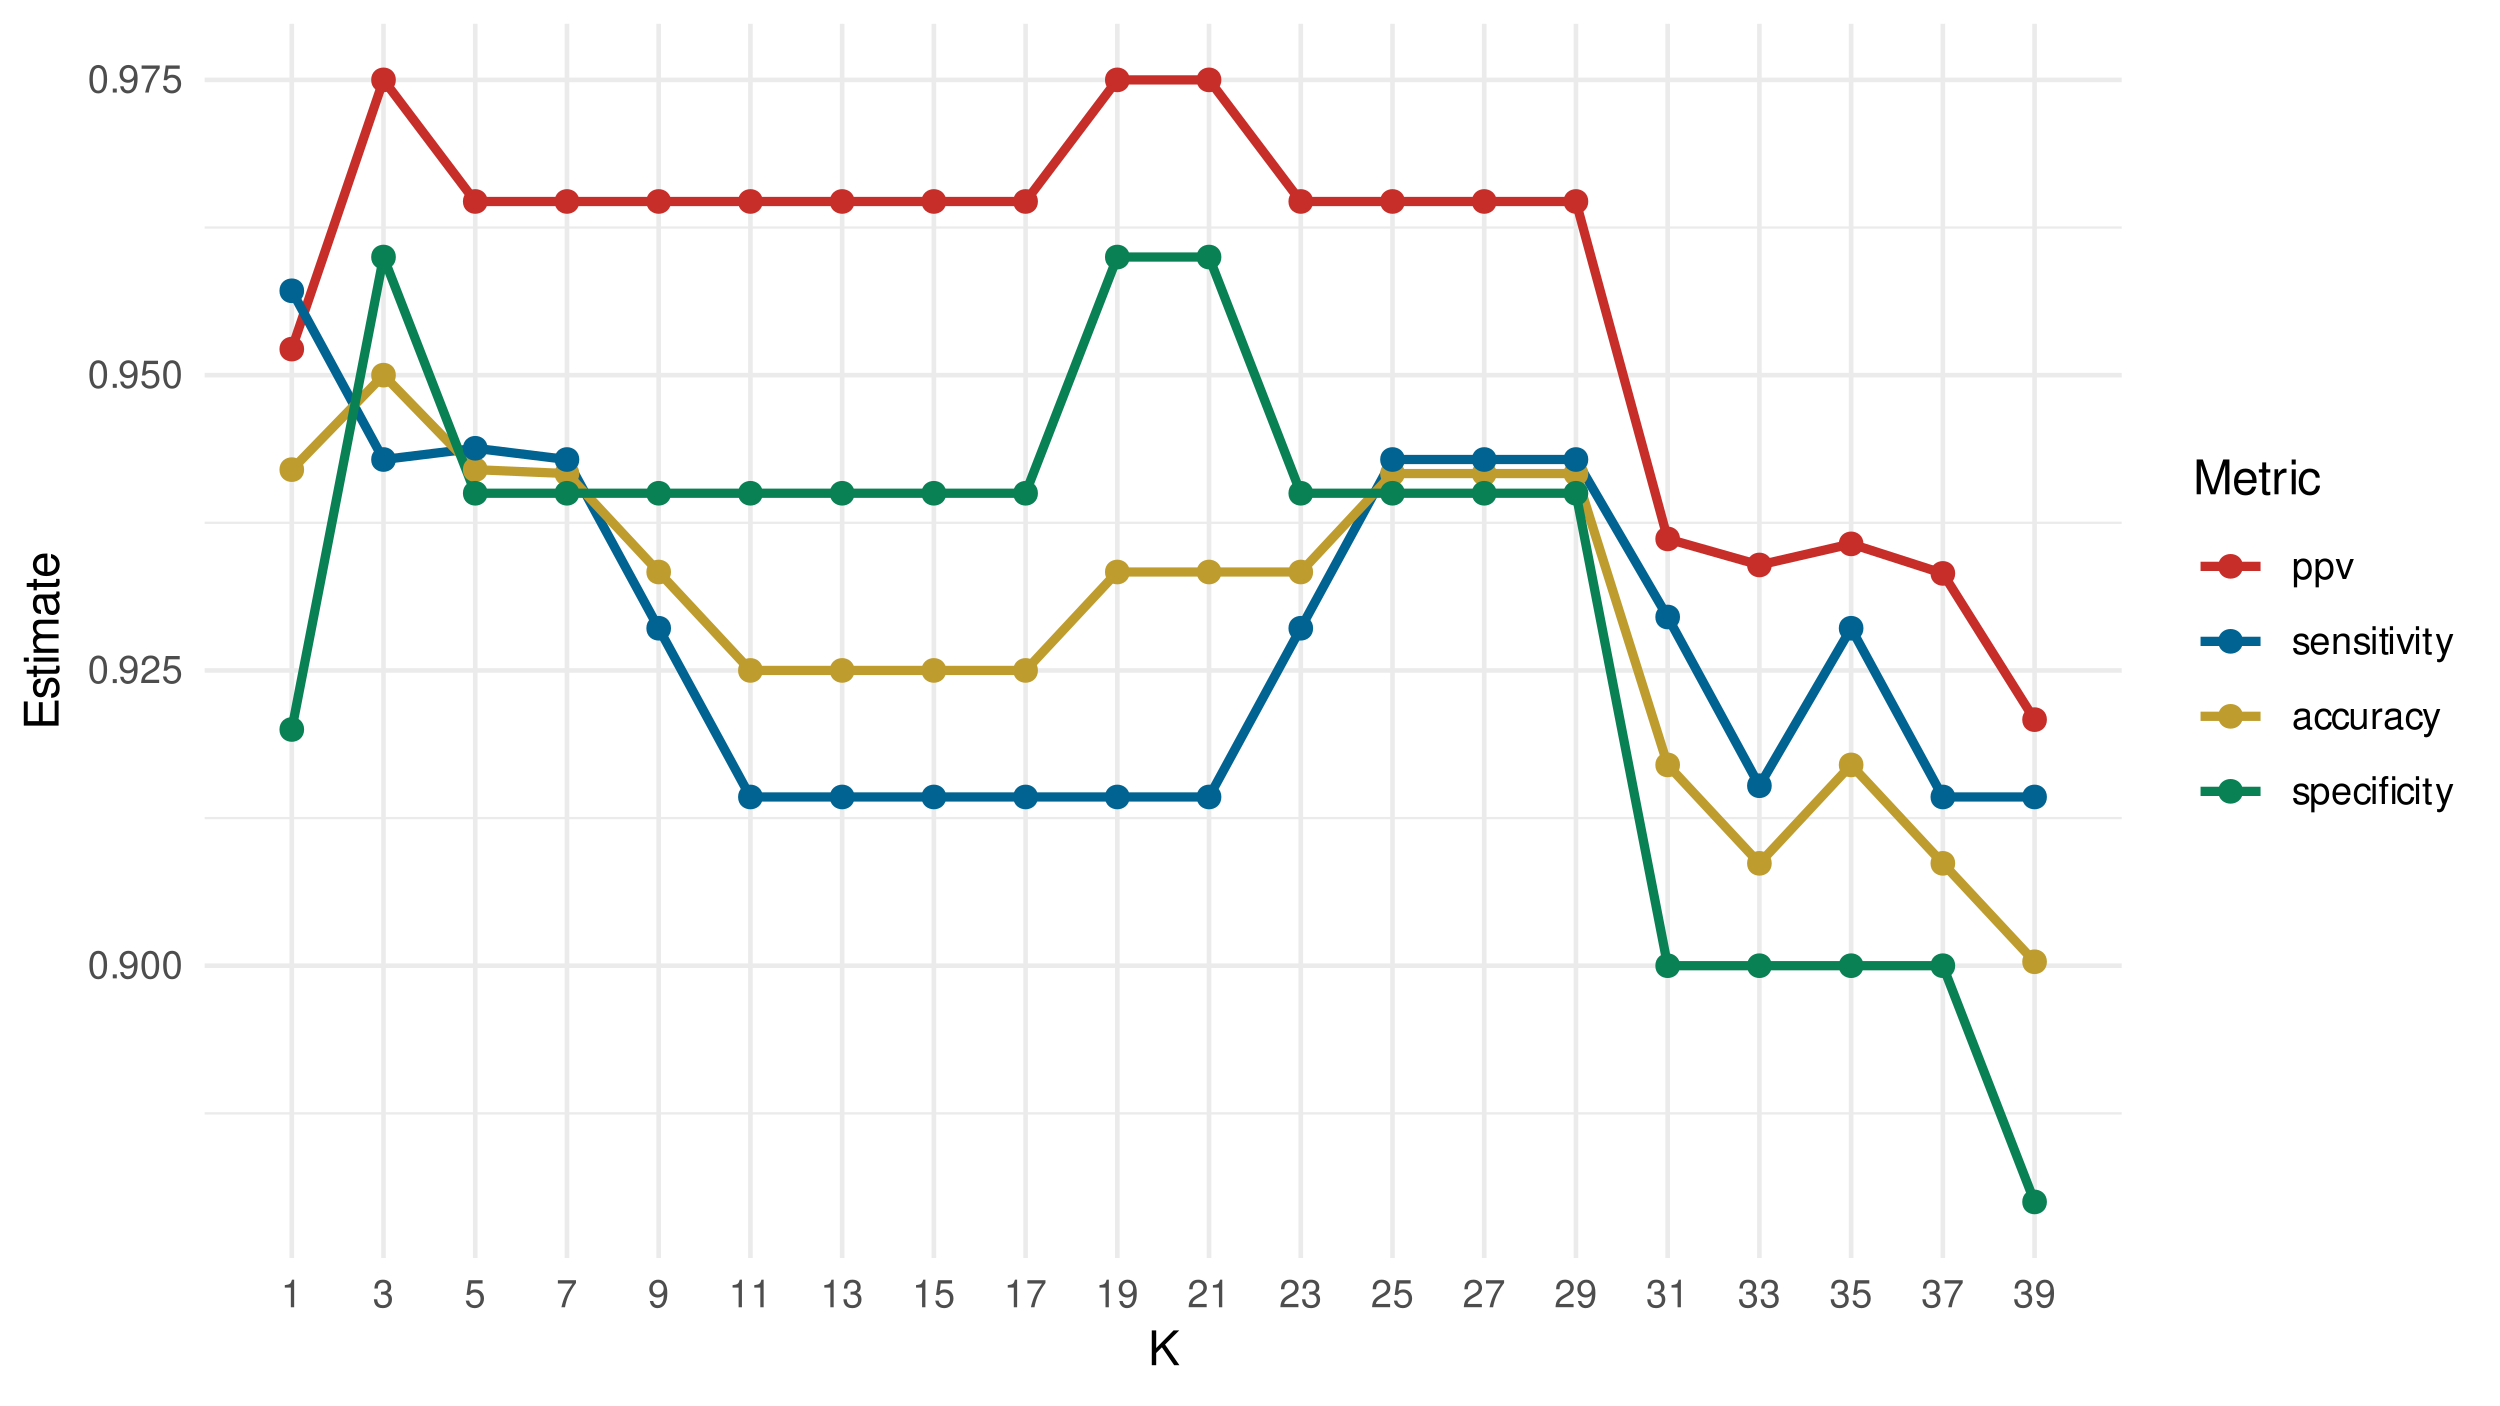 <?xml version="1.0" encoding="UTF-8"?>
<svg xmlns="http://www.w3.org/2000/svg" xmlns:xlink="http://www.w3.org/1999/xlink" width="576pt" height="324pt" viewBox="0 0 576 324" version="1.1">
<defs>
<g>
<symbol overflow="visible" id="glyph0-0">
<path style="stroke:none;" d=""/>
</symbol>
<symbol overflow="visible" id="glyph0-1">
<path style="stroke:none;" d="M 2.422 -6.359 C 1.844 -6.359 1.312 -6.094 0.984 -5.672 C 0.578 -5.109 0.375 -4.25 0.375 -3.078 C 0.375 -0.938 1.078 0.203 2.422 0.203 C 3.734 0.203 4.453 -0.938 4.453 -3.031 C 4.453 -4.25 4.266 -5.078 3.859 -5.672 C 3.531 -6.109 3.016 -6.359 2.422 -6.359 Z M 2.422 -5.672 C 3.25 -5.672 3.672 -4.828 3.672 -3.094 C 3.672 -1.281 3.266 -0.438 2.406 -0.438 C 1.578 -0.438 1.172 -1.312 1.172 -3.062 C 1.172 -4.828 1.578 -5.672 2.422 -5.672 Z M 2.422 -5.672 "/>
</symbol>
<symbol overflow="visible" id="glyph0-2">
<path style="stroke:none;" d="M 1.688 -0.922 L 0.766 -0.922 L 0.766 0 L 1.688 0 Z M 1.688 -0.922 "/>
</symbol>
<symbol overflow="visible" id="glyph0-3">
<path style="stroke:none;" d="M 0.469 -1.453 C 0.609 -0.406 1.281 0.203 2.234 0.203 C 2.922 0.203 3.547 -0.125 3.922 -0.703 C 4.297 -1.328 4.484 -2.109 4.484 -3.25 C 4.484 -4.328 4.312 -5 3.953 -5.562 C 3.609 -6.094 3.062 -6.359 2.375 -6.359 C 1.188 -6.359 0.328 -5.469 0.328 -4.234 C 0.328 -3.062 1.125 -2.25 2.25 -2.25 C 2.844 -2.25 3.281 -2.453 3.672 -2.938 C 3.672 -1.359 3.172 -0.484 2.281 -0.484 C 1.734 -0.484 1.359 -0.828 1.234 -1.453 Z M 2.359 -5.688 C 3.094 -5.688 3.641 -5.078 3.641 -4.25 C 3.641 -3.469 3.109 -2.922 2.344 -2.922 C 1.594 -2.922 1.125 -3.453 1.125 -4.297 C 1.125 -5.109 1.641 -5.688 2.359 -5.688 Z M 2.359 -5.688 "/>
</symbol>
<symbol overflow="visible" id="glyph0-4">
<path style="stroke:none;" d="M 4.453 -0.766 L 1.172 -0.766 C 1.25 -1.297 1.531 -1.625 2.297 -2.094 L 3.172 -2.594 C 4.047 -3.062 4.5 -3.719 4.5 -4.5 C 4.5 -5.031 4.281 -5.531 3.922 -5.875 C 3.547 -6.203 3.094 -6.359 2.5 -6.359 C 1.703 -6.359 1.125 -6.078 0.781 -5.531 C 0.547 -5.203 0.453 -4.797 0.438 -4.156 L 1.219 -4.156 C 1.234 -4.594 1.297 -4.844 1.406 -5.062 C 1.594 -5.438 2 -5.688 2.469 -5.688 C 3.172 -5.688 3.703 -5.172 3.703 -4.484 C 3.703 -3.969 3.406 -3.531 2.859 -3.219 L 2.047 -2.75 C 0.75 -2 0.375 -1.406 0.297 -0.016 L 4.453 -0.016 Z M 4.453 -0.766 "/>
</symbol>
<symbol overflow="visible" id="glyph0-5">
<path style="stroke:none;" d="M 4.188 -6.234 L 0.969 -6.234 L 0.5 -2.844 L 1.219 -2.844 C 1.578 -3.266 1.875 -3.422 2.359 -3.422 C 3.203 -3.422 3.719 -2.844 3.719 -1.922 C 3.719 -1.031 3.203 -0.484 2.359 -0.484 C 1.688 -0.484 1.266 -0.828 1.078 -1.531 L 0.312 -1.531 C 0.406 -1.016 0.5 -0.781 0.688 -0.547 C 1.031 -0.078 1.672 0.203 2.375 0.203 C 3.641 0.203 4.516 -0.719 4.516 -2.031 C 4.516 -3.266 3.688 -4.109 2.5 -4.109 C 2.062 -4.109 1.703 -4 1.344 -3.734 L 1.594 -5.469 L 4.188 -5.469 Z M 4.188 -6.234 "/>
</symbol>
<symbol overflow="visible" id="glyph0-6">
<path style="stroke:none;" d="M 4.578 -6.234 L 0.406 -6.234 L 0.406 -5.469 L 3.781 -5.469 C 2.281 -3.359 1.688 -2.047 1.219 0 L 2.047 0 C 2.391 -2 3.172 -3.719 4.578 -5.594 Z M 4.578 -6.234 "/>
</symbol>
<symbol overflow="visible" id="glyph0-7">
<path style="stroke:none;" d="M 2.281 -4.531 L 2.281 0 L 3.047 0 L 3.047 -6.359 L 2.547 -6.359 C 2.266 -5.391 2.094 -5.25 0.891 -5.094 L 0.891 -4.531 Z M 2.281 -4.531 "/>
</symbol>
<symbol overflow="visible" id="glyph0-8">
<path style="stroke:none;" d="M 1.938 -2.922 L 2.359 -2.922 C 3.203 -2.922 3.656 -2.531 3.656 -1.766 C 3.656 -0.969 3.172 -0.484 2.375 -0.484 C 1.516 -0.484 1.109 -0.922 1.062 -1.844 L 0.281 -1.844 C 0.312 -1.344 0.406 -1 0.547 -0.719 C 0.875 -0.109 1.484 0.203 2.344 0.203 C 3.625 0.203 4.453 -0.578 4.453 -1.781 C 4.453 -2.594 4.141 -3.031 3.391 -3.297 C 3.969 -3.531 4.266 -3.969 4.266 -4.609 C 4.266 -5.703 3.547 -6.359 2.359 -6.359 C 1.109 -6.359 0.438 -5.656 0.406 -4.312 L 1.188 -4.312 C 1.203 -4.703 1.234 -4.922 1.328 -5.109 C 1.5 -5.469 1.891 -5.688 2.375 -5.688 C 3.062 -5.688 3.469 -5.266 3.469 -4.578 C 3.469 -4.141 3.312 -3.859 2.969 -3.719 C 2.766 -3.625 2.484 -3.594 1.938 -3.578 Z M 1.938 -2.922 "/>
</symbol>
<symbol overflow="visible" id="glyph0-9">
<path style="stroke:none;" d="M 0.469 1.922 L 1.219 1.922 L 1.219 -0.484 C 1.594 -0.016 2.031 0.203 2.625 0.203 C 3.828 0.203 4.594 -0.75 4.594 -2.219 C 4.594 -3.781 3.844 -4.734 2.625 -4.734 C 2 -4.734 1.5 -4.453 1.156 -3.922 L 1.156 -4.609 L 0.469 -4.609 Z M 2.5 -4.062 C 3.312 -4.062 3.828 -3.344 3.828 -2.25 C 3.828 -1.203 3.297 -0.484 2.5 -0.484 C 1.719 -0.484 1.219 -1.188 1.219 -2.266 C 1.219 -3.359 1.719 -4.062 2.5 -4.062 Z M 2.5 -4.062 "/>
</symbol>
<symbol overflow="visible" id="glyph0-10">
<path style="stroke:none;" d="M 2.5 0 L 4.281 -4.609 L 3.453 -4.609 L 2.141 -0.875 L 0.922 -4.609 L 0.094 -4.609 L 1.703 0 Z M 2.5 0 "/>
</symbol>
<symbol overflow="visible" id="glyph0-11">
<path style="stroke:none;" d="M 3.859 -3.328 C 3.844 -4.234 3.25 -4.734 2.188 -4.734 C 1.109 -4.734 0.406 -4.188 0.406 -3.328 C 0.406 -2.609 0.781 -2.266 1.875 -2 L 2.562 -1.844 C 3.062 -1.719 3.266 -1.531 3.266 -1.203 C 3.266 -0.766 2.844 -0.469 2.203 -0.469 C 1.797 -0.469 1.469 -0.594 1.281 -0.781 C 1.172 -0.922 1.125 -1.047 1.078 -1.375 L 0.297 -1.375 C 0.328 -0.312 0.938 0.203 2.141 0.203 C 3.297 0.203 4.031 -0.375 4.031 -1.266 C 4.031 -1.938 3.656 -2.328 2.734 -2.547 L 2.031 -2.703 C 1.438 -2.844 1.172 -3.047 1.172 -3.375 C 1.172 -3.797 1.562 -4.062 2.156 -4.062 C 2.75 -4.062 3.062 -3.812 3.078 -3.328 Z M 3.859 -3.328 "/>
</symbol>
<symbol overflow="visible" id="glyph0-12">
<path style="stroke:none;" d="M 4.516 -2.062 C 4.516 -2.766 4.453 -3.188 4.328 -3.531 C 4.031 -4.281 3.328 -4.734 2.469 -4.734 C 1.172 -4.734 0.359 -3.766 0.359 -2.25 C 0.359 -0.719 1.141 0.203 2.453 0.203 C 3.5 0.203 4.234 -0.391 4.422 -1.406 L 3.672 -1.406 C 3.469 -0.797 3.062 -0.469 2.469 -0.469 C 2 -0.469 1.609 -0.688 1.359 -1.078 C 1.188 -1.344 1.125 -1.594 1.125 -2.062 Z M 1.141 -2.656 C 1.203 -3.516 1.719 -4.062 2.453 -4.062 C 3.203 -4.062 3.719 -3.484 3.719 -2.656 Z M 1.141 -2.656 "/>
</symbol>
<symbol overflow="visible" id="glyph0-13">
<path style="stroke:none;" d="M 0.609 -4.609 L 0.609 0 L 1.359 0 L 1.359 -2.547 C 1.359 -3.484 1.844 -4.094 2.609 -4.094 C 3.188 -4.094 3.547 -3.75 3.547 -3.188 L 3.547 0 L 4.281 0 L 4.281 -3.484 C 4.281 -4.25 3.719 -4.734 2.828 -4.734 C 2.141 -4.734 1.703 -4.484 1.297 -3.828 L 1.297 -4.609 Z M 0.609 -4.609 "/>
</symbol>
<symbol overflow="visible" id="glyph0-14">
<path style="stroke:none;" d="M 1.312 -4.609 L 0.594 -4.609 L 0.594 0 L 1.312 0 Z M 1.312 -6.406 L 0.578 -6.406 L 0.578 -5.484 L 1.312 -5.484 Z M 1.312 -6.406 "/>
</symbol>
<symbol overflow="visible" id="glyph0-15">
<path style="stroke:none;" d="M 2.234 -4.609 L 1.484 -4.609 L 1.484 -5.875 L 0.75 -5.875 L 0.75 -4.609 L 0.125 -4.609 L 0.125 -4.016 L 0.75 -4.016 L 0.75 -0.531 C 0.75 -0.047 1.062 0.203 1.641 0.203 C 1.828 0.203 1.984 0.188 2.234 0.141 L 2.234 -0.469 C 2.125 -0.453 2.031 -0.438 1.875 -0.438 C 1.562 -0.438 1.484 -0.531 1.484 -0.859 L 1.484 -4.016 L 2.234 -4.016 Z M 2.234 -4.609 "/>
</symbol>
<symbol overflow="visible" id="glyph0-16">
<path style="stroke:none;" d="M 3.406 -4.609 L 2.141 -1.016 L 0.953 -4.609 L 0.172 -4.609 L 1.734 0.016 L 1.453 0.75 C 1.328 1.078 1.172 1.203 0.859 1.203 C 0.734 1.203 0.641 1.172 0.469 1.141 L 0.469 1.797 C 0.625 1.875 0.781 1.922 0.969 1.922 C 1.203 1.922 1.453 1.844 1.656 1.703 C 1.875 1.531 2.016 1.344 2.156 0.969 L 4.203 -4.609 Z M 3.406 -4.609 "/>
</symbol>
<symbol overflow="visible" id="glyph0-17">
<path style="stroke:none;" d="M 4.703 -0.438 C 4.625 -0.406 4.594 -0.406 4.547 -0.406 C 4.297 -0.406 4.156 -0.547 4.156 -0.781 L 4.156 -3.484 C 4.156 -4.297 3.547 -4.734 2.422 -4.734 C 1.734 -4.734 1.203 -4.547 0.891 -4.203 C 0.672 -3.969 0.594 -3.703 0.578 -3.25 L 1.312 -3.25 C 1.375 -3.812 1.703 -4.062 2.391 -4.062 C 3.062 -4.062 3.422 -3.812 3.422 -3.375 L 3.422 -3.188 C 3.406 -2.875 3.25 -2.75 2.656 -2.672 C 1.625 -2.547 1.453 -2.5 1.172 -2.391 C 0.641 -2.156 0.375 -1.766 0.375 -1.156 C 0.375 -0.328 0.953 0.203 1.875 0.203 C 2.469 0.203 2.922 0 3.453 -0.469 C 3.5 0 3.734 0.203 4.203 0.203 C 4.359 0.203 4.453 0.188 4.703 0.125 Z M 3.422 -1.453 C 3.422 -1.203 3.359 -1.062 3.125 -0.859 C 2.828 -0.578 2.469 -0.438 2.047 -0.438 C 1.469 -0.438 1.141 -0.719 1.141 -1.172 C 1.141 -1.656 1.453 -1.906 2.25 -2.016 C 3.031 -2.125 3.172 -2.156 3.422 -2.281 Z M 3.422 -1.453 "/>
</symbol>
<symbol overflow="visible" id="glyph0-18">
<path style="stroke:none;" d="M 4.141 -3.062 C 4.109 -3.516 4.016 -3.797 3.828 -4.062 C 3.516 -4.484 2.969 -4.734 2.328 -4.734 C 1.078 -4.734 0.266 -3.75 0.266 -2.219 C 0.266 -0.734 1.062 0.203 2.312 0.203 C 3.406 0.203 4.109 -0.453 4.203 -1.578 L 3.453 -1.578 C 3.328 -0.844 2.953 -0.469 2.328 -0.469 C 1.516 -0.469 1.031 -1.141 1.031 -2.219 C 1.031 -3.375 1.516 -4.062 2.312 -4.062 C 2.922 -4.062 3.312 -3.703 3.406 -3.062 Z M 4.141 -3.062 "/>
</symbol>
<symbol overflow="visible" id="glyph0-19">
<path style="stroke:none;" d="M 4.234 0 L 4.234 -4.609 L 3.516 -4.609 L 3.516 -2 C 3.516 -1.062 3.016 -0.438 2.25 -0.438 C 1.672 -0.438 1.297 -0.797 1.297 -1.344 L 1.297 -4.609 L 0.578 -4.609 L 0.578 -1.062 C 0.578 -0.297 1.141 0.203 2.047 0.203 C 2.719 0.203 3.156 -0.031 3.578 -0.641 L 3.578 0 Z M 4.234 0 "/>
</symbol>
<symbol overflow="visible" id="glyph0-20">
<path style="stroke:none;" d="M 0.609 -4.609 L 0.609 0 L 1.344 0 L 1.344 -2.391 C 1.359 -3.5 1.812 -4 2.828 -3.969 L 2.828 -4.719 C 2.703 -4.734 2.625 -4.734 2.547 -4.734 C 2.062 -4.734 1.703 -4.453 1.281 -3.781 L 1.281 -4.609 Z M 0.609 -4.609 "/>
</symbol>
<symbol overflow="visible" id="glyph0-21">
<path style="stroke:none;" d="M 2.219 -4.609 L 1.453 -4.609 L 1.453 -5.328 C 1.453 -5.641 1.625 -5.797 1.969 -5.797 C 2.016 -5.797 2.047 -5.797 2.219 -5.781 L 2.219 -6.391 C 2.047 -6.438 1.953 -6.438 1.797 -6.438 C 1.125 -6.438 0.719 -6.047 0.719 -5.391 L 0.719 -4.609 L 0.109 -4.609 L 0.109 -4.016 L 0.719 -4.016 L 0.719 0 L 1.453 0 L 1.453 -4.016 L 2.219 -4.016 Z M 3.828 -4.609 L 3.109 -4.609 L 3.109 0 L 3.828 0 Z M 3.828 -6.406 L 3.109 -6.406 L 3.109 -5.484 L 3.828 -5.484 Z M 3.828 -6.406 "/>
</symbol>
<symbol overflow="visible" id="glyph1-0">
<path style="stroke:none;" d=""/>
</symbol>
<symbol overflow="visible" id="glyph1-1">
<path style="stroke:none;" d="M 1.891 -2.812 L 3.203 -4.109 L 6.031 0 L 7.234 0 L 3.938 -4.75 L 7.203 -8.016 L 5.891 -8.016 L 1.891 -3.953 L 1.891 -8.016 L 0.875 -8.016 L 0.875 0 L 1.891 0 Z M 1.891 -2.812 "/>
</symbol>
<symbol overflow="visible" id="glyph1-2">
<path style="stroke:none;" d="M 5.141 0 L 7.406 -6.719 L 7.406 0 L 8.375 0 L 8.375 -8.016 L 6.953 -8.016 L 4.625 -1.031 L 2.25 -8.016 L 0.828 -8.016 L 0.828 0 L 1.797 0 L 1.797 -6.719 L 4.062 0 Z M 5.141 0 "/>
</symbol>
<symbol overflow="visible" id="glyph1-3">
<path style="stroke:none;" d="M 5.641 -2.578 C 5.641 -3.453 5.578 -3.984 5.406 -4.406 C 5.031 -5.359 4.156 -5.922 3.078 -5.922 C 1.469 -5.922 0.438 -4.703 0.438 -2.812 C 0.438 -0.906 1.438 0.25 3.062 0.25 C 4.375 0.25 5.297 -0.5 5.516 -1.75 L 4.594 -1.75 C 4.344 -0.984 3.828 -0.594 3.094 -0.594 C 2.516 -0.594 2.016 -0.859 1.703 -1.344 C 1.484 -1.672 1.406 -2 1.391 -2.578 Z M 1.422 -3.328 C 1.5 -4.391 2.141 -5.078 3.062 -5.078 C 4 -5.078 4.656 -4.359 4.656 -3.328 Z M 1.422 -3.328 "/>
</symbol>
<symbol overflow="visible" id="glyph1-4">
<path style="stroke:none;" d="M 2.797 -5.766 L 1.844 -5.766 L 1.844 -7.344 L 0.938 -7.344 L 0.938 -5.766 L 0.156 -5.766 L 0.156 -5.016 L 0.938 -5.016 L 0.938 -0.656 C 0.938 -0.062 1.328 0.25 2.047 0.25 C 2.281 0.25 2.484 0.234 2.797 0.172 L 2.797 -0.594 C 2.656 -0.562 2.547 -0.547 2.359 -0.547 C 1.953 -0.547 1.844 -0.656 1.844 -1.062 L 1.844 -5.016 L 2.797 -5.016 Z M 2.797 -5.766 "/>
</symbol>
<symbol overflow="visible" id="glyph1-5">
<path style="stroke:none;" d="M 0.766 -5.766 L 0.766 0 L 1.688 0 L 1.688 -2.984 C 1.688 -4.375 2.266 -5 3.531 -4.969 L 3.531 -5.891 C 3.375 -5.922 3.281 -5.922 3.172 -5.922 C 2.578 -5.922 2.141 -5.578 1.609 -4.719 L 1.609 -5.766 Z M 0.766 -5.766 "/>
</symbol>
<symbol overflow="visible" id="glyph1-6">
<path style="stroke:none;" d="M 1.656 -5.766 L 0.734 -5.766 L 0.734 0 L 1.656 0 Z M 1.656 -8.016 L 0.719 -8.016 L 0.719 -6.859 L 1.656 -6.859 Z M 1.656 -8.016 "/>
</symbol>
<symbol overflow="visible" id="glyph1-7">
<path style="stroke:none;" d="M 5.188 -3.828 C 5.141 -4.391 5.016 -4.75 4.797 -5.078 C 4.406 -5.609 3.703 -5.922 2.906 -5.922 C 1.344 -5.922 0.344 -4.703 0.344 -2.781 C 0.344 -0.922 1.328 0.25 2.891 0.25 C 4.266 0.25 5.141 -0.578 5.25 -1.984 L 4.328 -1.984 C 4.172 -1.062 3.703 -0.594 2.922 -0.594 C 1.906 -0.594 1.297 -1.422 1.297 -2.781 C 1.297 -4.219 1.891 -5.078 2.891 -5.078 C 3.656 -5.078 4.141 -4.625 4.25 -3.828 Z M 5.188 -3.828 "/>
</symbol>
<symbol overflow="visible" id="glyph2-0">
<path style="stroke:none;" d=""/>
</symbol>
<symbol overflow="visible" id="glyph2-1">
<path style="stroke:none;" d="M -3.656 -2.016 L -3.656 -6.375 L -4.547 -6.375 L -4.547 -2.016 L -7.109 -2.016 L -7.109 -6.547 L -8.016 -6.547 L -8.016 -0.984 L 0 -0.984 L 0 -6.75 L -0.906 -6.75 L -0.906 -2.016 Z M -3.656 -2.016 "/>
</symbol>
<symbol overflow="visible" id="glyph2-2">
<path style="stroke:none;" d="M -4.156 -4.812 C -5.297 -4.812 -5.922 -4.062 -5.922 -2.734 C -5.922 -1.391 -5.234 -0.516 -4.172 -0.516 C -3.266 -0.516 -2.844 -0.984 -2.516 -2.344 L -2.297 -3.203 C -2.141 -3.844 -1.906 -4.094 -1.5 -4.094 C -0.953 -4.094 -0.594 -3.547 -0.594 -2.75 C -0.594 -2.25 -0.734 -1.844 -0.984 -1.609 C -1.141 -1.469 -1.312 -1.391 -1.719 -1.344 L -1.719 -0.375 C -0.391 -0.422 0.25 -1.172 0.25 -2.672 C 0.25 -4.125 -0.469 -5.047 -1.578 -5.047 C -2.438 -5.047 -2.906 -4.562 -3.172 -3.422 L -3.391 -2.547 C -3.562 -1.797 -3.812 -1.469 -4.219 -1.469 C -4.75 -1.469 -5.078 -1.953 -5.078 -2.688 C -5.078 -3.438 -4.766 -3.828 -4.156 -3.844 Z M -4.156 -4.812 "/>
</symbol>
<symbol overflow="visible" id="glyph2-3">
<path style="stroke:none;" d="M -5.766 -2.797 L -5.766 -1.844 L -7.344 -1.844 L -7.344 -0.938 L -5.766 -0.938 L -5.766 -0.156 L -5.016 -0.156 L -5.016 -0.938 L -0.656 -0.938 C -0.062 -0.938 0.25 -1.328 0.25 -2.047 C 0.25 -2.281 0.234 -2.484 0.172 -2.797 L -0.594 -2.797 C -0.562 -2.656 -0.547 -2.547 -0.547 -2.359 C -0.547 -1.953 -0.656 -1.844 -1.062 -1.844 L -5.016 -1.844 L -5.016 -2.797 Z M -5.766 -2.797 "/>
</symbol>
<symbol overflow="visible" id="glyph2-4">
<path style="stroke:none;" d="M -5.766 -1.656 L -5.766 -0.734 L 0 -0.734 L 0 -1.656 Z M -8.016 -1.656 L -8.016 -0.719 L -6.859 -0.719 L -6.859 -1.656 Z M -8.016 -1.656 "/>
</symbol>
<symbol overflow="visible" id="glyph2-5">
<path style="stroke:none;" d="M -5.766 -0.766 L 0 -0.766 L 0 -1.688 L -3.625 -1.688 C -4.453 -1.688 -5.125 -2.297 -5.125 -3.047 C -5.125 -3.734 -4.703 -4.109 -3.969 -4.109 L 0 -4.109 L 0 -5.031 L -3.625 -5.031 C -4.453 -5.031 -5.125 -5.641 -5.125 -6.391 C -5.125 -7.062 -4.703 -7.453 -3.969 -7.453 L 0 -7.453 L 0 -8.375 L -4.328 -8.375 C -5.359 -8.375 -5.922 -7.781 -5.922 -6.703 C -5.922 -5.938 -5.703 -5.484 -5.047 -4.938 C -5.672 -4.594 -5.922 -4.141 -5.922 -3.391 C -5.922 -2.625 -5.641 -2.094 -4.953 -1.609 L -5.766 -1.609 Z M -5.766 -0.766 "/>
</symbol>
<symbol overflow="visible" id="glyph2-6">
<path style="stroke:none;" d="M -0.531 -5.891 C -0.516 -5.781 -0.516 -5.734 -0.516 -5.688 C -0.516 -5.375 -0.688 -5.188 -0.969 -5.188 L -4.359 -5.188 C -5.375 -5.188 -5.922 -4.438 -5.922 -3.031 C -5.922 -2.172 -5.688 -1.5 -5.266 -1.109 C -4.969 -0.844 -4.625 -0.734 -4.062 -0.719 L -4.062 -1.641 C -4.766 -1.719 -5.078 -2.141 -5.078 -2.984 C -5.078 -3.828 -4.781 -4.281 -4.219 -4.281 L -3.984 -4.281 C -3.594 -4.266 -3.438 -4.062 -3.344 -3.328 C -3.172 -2.031 -3.141 -1.828 -2.984 -1.469 C -2.703 -0.797 -2.203 -0.469 -1.453 -0.469 C -0.406 -0.469 0.25 -1.188 0.25 -2.359 C 0.25 -3.078 0 -3.656 -0.594 -4.312 C 0 -4.375 0.25 -4.656 0.25 -5.266 C 0.25 -5.453 0.234 -5.578 0.156 -5.891 Z M -1.812 -4.281 C -1.5 -4.281 -1.312 -4.188 -1.062 -3.922 C -0.719 -3.547 -0.547 -3.094 -0.547 -2.547 C -0.547 -1.844 -0.891 -1.422 -1.469 -1.422 C -2.078 -1.422 -2.391 -1.812 -2.531 -2.812 C -2.656 -3.781 -2.703 -3.969 -2.844 -4.281 Z M -1.812 -4.281 "/>
</symbol>
<symbol overflow="visible" id="glyph2-7">
<path style="stroke:none;" d="M -2.578 -5.641 C -3.453 -5.641 -3.984 -5.578 -4.406 -5.406 C -5.359 -5.031 -5.922 -4.156 -5.922 -3.078 C -5.922 -1.469 -4.703 -0.438 -2.812 -0.438 C -0.906 -0.438 0.25 -1.438 0.25 -3.062 C 0.25 -4.375 -0.5 -5.297 -1.75 -5.516 L -1.75 -4.594 C -0.984 -4.344 -0.594 -3.828 -0.594 -3.094 C -0.594 -2.516 -0.859 -2.016 -1.344 -1.703 C -1.672 -1.484 -2 -1.406 -2.578 -1.391 Z M -3.328 -1.422 C -4.391 -1.5 -5.078 -2.141 -5.078 -3.062 C -5.078 -4 -4.359 -4.656 -3.328 -4.656 Z M -3.328 -1.422 "/>
</symbol>
</g>
<clipPath id="clip1">
  <path d="M 47.152 256 L 488.844 256 L 488.844 257 L 47.152 257 Z M 47.152 256 "/>
</clipPath>
<clipPath id="clip2">
  <path d="M 47.152 188 L 488.844 188 L 488.844 189 L 47.152 189 Z M 47.152 188 "/>
</clipPath>
<clipPath id="clip3">
  <path d="M 47.152 120 L 488.844 120 L 488.844 121 L 47.152 121 Z M 47.152 120 "/>
</clipPath>
<clipPath id="clip4">
  <path d="M 47.152 52 L 488.844 52 L 488.844 53 L 47.152 53 Z M 47.152 52 "/>
</clipPath>
<clipPath id="clip5">
  <path d="M 47.152 221 L 488.844 221 L 488.844 224 L 47.152 224 Z M 47.152 221 "/>
</clipPath>
<clipPath id="clip6">
  <path d="M 47.152 153 L 488.844 153 L 488.844 156 L 47.152 156 Z M 47.152 153 "/>
</clipPath>
<clipPath id="clip7">
  <path d="M 47.152 85 L 488.844 85 L 488.844 87 L 47.152 87 Z M 47.152 85 "/>
</clipPath>
<clipPath id="clip8">
  <path d="M 47.152 17 L 488.844 17 L 488.844 19 L 47.152 19 Z M 47.152 17 "/>
</clipPath>
<clipPath id="clip9">
  <path d="M 66 5.48 L 68 5.48 L 68 289.852 L 66 289.852 Z M 66 5.48 "/>
</clipPath>
<clipPath id="clip10">
  <path d="M 87 5.48 L 89 5.48 L 89 289.852 L 87 289.852 Z M 87 5.48 "/>
</clipPath>
<clipPath id="clip11">
  <path d="M 108 5.48 L 111 5.48 L 111 289.852 L 108 289.852 Z M 108 5.48 "/>
</clipPath>
<clipPath id="clip12">
  <path d="M 130 5.48 L 132 5.48 L 132 289.852 L 130 289.852 Z M 130 5.48 "/>
</clipPath>
<clipPath id="clip13">
  <path d="M 151 5.48 L 153 5.48 L 153 289.852 L 151 289.852 Z M 151 5.48 "/>
</clipPath>
<clipPath id="clip14">
  <path d="M 172 5.48 L 174 5.48 L 174 289.852 L 172 289.852 Z M 172 5.48 "/>
</clipPath>
<clipPath id="clip15">
  <path d="M 193 5.48 L 195 5.48 L 195 289.852 L 193 289.852 Z M 193 5.48 "/>
</clipPath>
<clipPath id="clip16">
  <path d="M 214 5.48 L 216 5.48 L 216 289.852 L 214 289.852 Z M 214 5.48 "/>
</clipPath>
<clipPath id="clip17">
  <path d="M 235 5.48 L 237 5.48 L 237 289.852 L 235 289.852 Z M 235 5.48 "/>
</clipPath>
<clipPath id="clip18">
  <path d="M 256 5.48 L 258 5.48 L 258 289.852 L 256 289.852 Z M 256 5.48 "/>
</clipPath>
<clipPath id="clip19">
  <path d="M 278 5.48 L 280 5.48 L 280 289.852 L 278 289.852 Z M 278 5.48 "/>
</clipPath>
<clipPath id="clip20">
  <path d="M 299 5.48 L 301 5.48 L 301 289.852 L 299 289.852 Z M 299 5.48 "/>
</clipPath>
<clipPath id="clip21">
  <path d="M 320 5.48 L 322 5.48 L 322 289.852 L 320 289.852 Z M 320 5.48 "/>
</clipPath>
<clipPath id="clip22">
  <path d="M 341 5.48 L 343 5.48 L 343 289.852 L 341 289.852 Z M 341 5.48 "/>
</clipPath>
<clipPath id="clip23">
  <path d="M 362 5.48 L 364 5.48 L 364 289.852 L 362 289.852 Z M 362 5.48 "/>
</clipPath>
<clipPath id="clip24">
  <path d="M 383 5.48 L 385 5.48 L 385 289.852 L 383 289.852 Z M 383 5.48 "/>
</clipPath>
<clipPath id="clip25">
  <path d="M 404 5.48 L 406 5.48 L 406 289.852 L 404 289.852 Z M 404 5.48 "/>
</clipPath>
<clipPath id="clip26">
  <path d="M 425 5.48 L 428 5.48 L 428 289.852 L 425 289.852 Z M 425 5.48 "/>
</clipPath>
<clipPath id="clip27">
  <path d="M 447 5.48 L 449 5.48 L 449 289.852 L 447 289.852 Z M 447 5.48 "/>
</clipPath>
<clipPath id="clip28">
  <path d="M 468 5.48 L 470 5.48 L 470 289.852 L 468 289.852 Z M 468 5.48 "/>
</clipPath>
</defs>
<g id="surface81">
<rect x="0" y="0" width="576" height="324" style="fill:rgb(100%,100%,100%);fill-opacity:1;stroke:none;"/>
<g clip-path="url(#clip1)" clip-rule="nonzero">
<path style="fill:none;stroke-width:0.533;stroke-linecap:butt;stroke-linejoin:round;stroke:rgb(92.157%,92.157%,92.157%);stroke-opacity:1;stroke-miterlimit:10;" d="M 47.152 256.516 L 488.844 256.516 "/>
</g>
<g clip-path="url(#clip2)" clip-rule="nonzero">
<path style="fill:none;stroke-width:0.533;stroke-linecap:butt;stroke-linejoin:round;stroke:rgb(92.157%,92.157%,92.157%);stroke-opacity:1;stroke-miterlimit:10;" d="M 47.152 188.484 L 488.844 188.484 "/>
</g>
<g clip-path="url(#clip3)" clip-rule="nonzero">
<path style="fill:none;stroke-width:0.533;stroke-linecap:butt;stroke-linejoin:round;stroke:rgb(92.157%,92.157%,92.157%);stroke-opacity:1;stroke-miterlimit:10;" d="M 47.152 120.453 L 488.844 120.453 "/>
</g>
<g clip-path="url(#clip4)" clip-rule="nonzero">
<path style="fill:none;stroke-width:0.533;stroke-linecap:butt;stroke-linejoin:round;stroke:rgb(92.157%,92.157%,92.157%);stroke-opacity:1;stroke-miterlimit:10;" d="M 47.152 52.422 L 488.844 52.422 "/>
</g>
<g clip-path="url(#clip5)" clip-rule="nonzero">
<path style="fill:none;stroke-width:1.067;stroke-linecap:butt;stroke-linejoin:round;stroke:rgb(92.157%,92.157%,92.157%);stroke-opacity:1;stroke-miterlimit:10;" d="M 47.152 222.5 L 488.844 222.5 "/>
</g>
<g clip-path="url(#clip6)" clip-rule="nonzero">
<path style="fill:none;stroke-width:1.067;stroke-linecap:butt;stroke-linejoin:round;stroke:rgb(92.157%,92.157%,92.157%);stroke-opacity:1;stroke-miterlimit:10;" d="M 47.152 154.469 L 488.844 154.469 "/>
</g>
<g clip-path="url(#clip7)" clip-rule="nonzero">
<path style="fill:none;stroke-width:1.067;stroke-linecap:butt;stroke-linejoin:round;stroke:rgb(92.157%,92.157%,92.157%);stroke-opacity:1;stroke-miterlimit:10;" d="M 47.152 86.438 L 488.844 86.438 "/>
</g>
<g clip-path="url(#clip8)" clip-rule="nonzero">
<path style="fill:none;stroke-width:1.067;stroke-linecap:butt;stroke-linejoin:round;stroke:rgb(92.157%,92.157%,92.157%);stroke-opacity:1;stroke-miterlimit:10;" d="M 47.152 18.406 L 488.844 18.406 "/>
</g>
<g clip-path="url(#clip9)" clip-rule="nonzero">
<path style="fill:none;stroke-width:1.067;stroke-linecap:butt;stroke-linejoin:round;stroke:rgb(92.157%,92.157%,92.157%);stroke-opacity:1;stroke-miterlimit:10;" d="M 67.227 289.848 L 67.227 5.48 "/>
</g>
<g clip-path="url(#clip10)" clip-rule="nonzero">
<path style="fill:none;stroke-width:1.067;stroke-linecap:butt;stroke-linejoin:round;stroke:rgb(92.157%,92.157%,92.157%);stroke-opacity:1;stroke-miterlimit:10;" d="M 88.359 289.848 L 88.359 5.48 "/>
</g>
<g clip-path="url(#clip11)" clip-rule="nonzero">
<path style="fill:none;stroke-width:1.067;stroke-linecap:butt;stroke-linejoin:round;stroke:rgb(92.157%,92.157%,92.157%);stroke-opacity:1;stroke-miterlimit:10;" d="M 109.496 289.848 L 109.496 5.48 "/>
</g>
<g clip-path="url(#clip12)" clip-rule="nonzero">
<path style="fill:none;stroke-width:1.067;stroke-linecap:butt;stroke-linejoin:round;stroke:rgb(92.157%,92.157%,92.157%);stroke-opacity:1;stroke-miterlimit:10;" d="M 130.629 289.848 L 130.629 5.48 "/>
</g>
<g clip-path="url(#clip13)" clip-rule="nonzero">
<path style="fill:none;stroke-width:1.067;stroke-linecap:butt;stroke-linejoin:round;stroke:rgb(92.157%,92.157%,92.157%);stroke-opacity:1;stroke-miterlimit:10;" d="M 151.762 289.848 L 151.762 5.48 "/>
</g>
<g clip-path="url(#clip14)" clip-rule="nonzero">
<path style="fill:none;stroke-width:1.067;stroke-linecap:butt;stroke-linejoin:round;stroke:rgb(92.157%,92.157%,92.157%);stroke-opacity:1;stroke-miterlimit:10;" d="M 172.895 289.848 L 172.895 5.48 "/>
</g>
<g clip-path="url(#clip15)" clip-rule="nonzero">
<path style="fill:none;stroke-width:1.067;stroke-linecap:butt;stroke-linejoin:round;stroke:rgb(92.157%,92.157%,92.157%);stroke-opacity:1;stroke-miterlimit:10;" d="M 194.031 289.848 L 194.031 5.48 "/>
</g>
<g clip-path="url(#clip16)" clip-rule="nonzero">
<path style="fill:none;stroke-width:1.067;stroke-linecap:butt;stroke-linejoin:round;stroke:rgb(92.157%,92.157%,92.157%);stroke-opacity:1;stroke-miterlimit:10;" d="M 215.164 289.848 L 215.164 5.48 "/>
</g>
<g clip-path="url(#clip17)" clip-rule="nonzero">
<path style="fill:none;stroke-width:1.067;stroke-linecap:butt;stroke-linejoin:round;stroke:rgb(92.157%,92.157%,92.157%);stroke-opacity:1;stroke-miterlimit:10;" d="M 236.297 289.848 L 236.297 5.48 "/>
</g>
<g clip-path="url(#clip18)" clip-rule="nonzero">
<path style="fill:none;stroke-width:1.067;stroke-linecap:butt;stroke-linejoin:round;stroke:rgb(92.157%,92.157%,92.157%);stroke-opacity:1;stroke-miterlimit:10;" d="M 257.43 289.848 L 257.43 5.48 "/>
</g>
<g clip-path="url(#clip19)" clip-rule="nonzero">
<path style="fill:none;stroke-width:1.067;stroke-linecap:butt;stroke-linejoin:round;stroke:rgb(92.157%,92.157%,92.157%);stroke-opacity:1;stroke-miterlimit:10;" d="M 278.562 289.848 L 278.562 5.48 "/>
</g>
<g clip-path="url(#clip20)" clip-rule="nonzero">
<path style="fill:none;stroke-width:1.067;stroke-linecap:butt;stroke-linejoin:round;stroke:rgb(92.157%,92.157%,92.157%);stroke-opacity:1;stroke-miterlimit:10;" d="M 299.699 289.848 L 299.699 5.48 "/>
</g>
<g clip-path="url(#clip21)" clip-rule="nonzero">
<path style="fill:none;stroke-width:1.067;stroke-linecap:butt;stroke-linejoin:round;stroke:rgb(92.157%,92.157%,92.157%);stroke-opacity:1;stroke-miterlimit:10;" d="M 320.832 289.848 L 320.832 5.48 "/>
</g>
<g clip-path="url(#clip22)" clip-rule="nonzero">
<path style="fill:none;stroke-width:1.067;stroke-linecap:butt;stroke-linejoin:round;stroke:rgb(92.157%,92.157%,92.157%);stroke-opacity:1;stroke-miterlimit:10;" d="M 341.965 289.848 L 341.965 5.48 "/>
</g>
<g clip-path="url(#clip23)" clip-rule="nonzero">
<path style="fill:none;stroke-width:1.067;stroke-linecap:butt;stroke-linejoin:round;stroke:rgb(92.157%,92.157%,92.157%);stroke-opacity:1;stroke-miterlimit:10;" d="M 363.098 289.848 L 363.098 5.48 "/>
</g>
<g clip-path="url(#clip24)" clip-rule="nonzero">
<path style="fill:none;stroke-width:1.067;stroke-linecap:butt;stroke-linejoin:round;stroke:rgb(92.157%,92.157%,92.157%);stroke-opacity:1;stroke-miterlimit:10;" d="M 384.23 289.848 L 384.23 5.48 "/>
</g>
<g clip-path="url(#clip25)" clip-rule="nonzero">
<path style="fill:none;stroke-width:1.067;stroke-linecap:butt;stroke-linejoin:round;stroke:rgb(92.157%,92.157%,92.157%);stroke-opacity:1;stroke-miterlimit:10;" d="M 405.367 289.848 L 405.367 5.48 "/>
</g>
<g clip-path="url(#clip26)" clip-rule="nonzero">
<path style="fill:none;stroke-width:1.067;stroke-linecap:butt;stroke-linejoin:round;stroke:rgb(92.157%,92.157%,92.157%);stroke-opacity:1;stroke-miterlimit:10;" d="M 426.5 289.848 L 426.5 5.48 "/>
</g>
<g clip-path="url(#clip27)" clip-rule="nonzero">
<path style="fill:none;stroke-width:1.067;stroke-linecap:butt;stroke-linejoin:round;stroke:rgb(92.157%,92.157%,92.157%);stroke-opacity:1;stroke-miterlimit:10;" d="M 447.633 289.848 L 447.633 5.48 "/>
</g>
<g clip-path="url(#clip28)" clip-rule="nonzero">
<path style="fill:none;stroke-width:1.067;stroke-linecap:butt;stroke-linejoin:round;stroke:rgb(92.157%,92.157%,92.157%);stroke-opacity:1;stroke-miterlimit:10;" d="M 468.766 289.848 L 468.766 5.48 "/>
</g>
<path style="fill:none;stroke-width:2.134;stroke-linecap:butt;stroke-linejoin:round;stroke:rgb(78.039%,18.039%,16.078%);stroke-opacity:1;stroke-miterlimit:10;" d="M 67.227 80.434 L 88.359 18.406 L 109.496 46.418 L 236.297 46.418 L 257.43 18.406 L 278.562 18.406 L 299.699 46.418 L 363.098 46.418 L 384.23 124.168 L 405.367 130.172 L 426.5 125.312 L 447.633 132.113 L 468.766 165.805 "/>
<path style="fill:none;stroke-width:2.134;stroke-linecap:butt;stroke-linejoin:round;stroke:rgb(0.392%,38.824%,57.255%);stroke-opacity:1;stroke-miterlimit:10;" d="M 67.227 67 L 88.359 105.875 L 109.496 103.281 L 130.629 105.875 L 172.895 183.625 L 278.562 183.625 L 299.699 144.75 L 320.832 105.875 L 363.098 105.875 L 384.23 142.156 L 405.367 181.031 L 426.5 144.75 L 447.633 183.625 L 468.766 183.625 "/>
<path style="fill:none;stroke-width:2.134;stroke-linecap:butt;stroke-linejoin:round;stroke:rgb(74.51%,61.176%,18.039%);stroke-opacity:1;stroke-miterlimit:10;" d="M 67.227 108.207 L 88.359 86.438 L 109.496 108.207 L 130.629 109.113 L 151.762 131.789 L 172.895 154.469 L 236.297 154.469 L 257.43 131.789 L 299.699 131.789 L 320.832 109.113 L 363.098 109.113 L 384.23 176.238 L 405.367 198.914 L 426.5 176.238 L 468.766 221.59 "/>
<path style="fill:none;stroke-width:2.134;stroke-linecap:butt;stroke-linejoin:round;stroke:rgb(3.529%,50.588%,32.941%);stroke-opacity:1;stroke-miterlimit:10;" d="M 67.227 168.074 L 88.359 59.223 L 109.496 113.648 L 236.297 113.648 L 257.43 59.223 L 278.562 59.223 L 299.699 113.648 L 363.098 113.648 L 384.23 222.5 L 447.633 222.5 L 468.766 276.922 "/>
<path style="fill-rule:nonzero;fill:rgb(74.51%,61.176%,18.039%);fill-opacity:1;stroke-width:0.709;stroke-linecap:round;stroke-linejoin:round;stroke:rgb(74.51%,61.176%,18.039%);stroke-opacity:1;stroke-miterlimit:10;" d="M 69.715 108.207 C 69.715 111.523 64.738 111.523 64.738 108.207 C 64.738 104.887 69.715 104.887 69.715 108.207 "/>
<path style="fill-rule:nonzero;fill:rgb(78.039%,18.039%,16.078%);fill-opacity:1;stroke-width:0.709;stroke-linecap:round;stroke-linejoin:round;stroke:rgb(78.039%,18.039%,16.078%);stroke-opacity:1;stroke-miterlimit:10;" d="M 69.715 80.434 C 69.715 83.75 64.738 83.75 64.738 80.434 C 64.738 77.117 69.715 77.117 69.715 80.434 "/>
<path style="fill-rule:nonzero;fill:rgb(0.392%,38.824%,57.255%);fill-opacity:1;stroke-width:0.709;stroke-linecap:round;stroke-linejoin:round;stroke:rgb(0.392%,38.824%,57.255%);stroke-opacity:1;stroke-miterlimit:10;" d="M 69.715 67 C 69.715 70.316 64.738 70.316 64.738 67 C 64.738 63.68 69.715 63.68 69.715 67 "/>
<path style="fill-rule:nonzero;fill:rgb(3.529%,50.588%,32.941%);fill-opacity:1;stroke-width:0.709;stroke-linecap:round;stroke-linejoin:round;stroke:rgb(3.529%,50.588%,32.941%);stroke-opacity:1;stroke-miterlimit:10;" d="M 69.715 168.074 C 69.715 171.391 64.738 171.391 64.738 168.074 C 64.738 164.758 69.715 164.758 69.715 168.074 "/>
<path style="fill-rule:nonzero;fill:rgb(74.51%,61.176%,18.039%);fill-opacity:1;stroke-width:0.709;stroke-linecap:round;stroke-linejoin:round;stroke:rgb(74.51%,61.176%,18.039%);stroke-opacity:1;stroke-miterlimit:10;" d="M 90.848 86.438 C 90.848 89.754 85.871 89.754 85.871 86.438 C 85.871 83.117 90.848 83.117 90.848 86.438 "/>
<path style="fill-rule:nonzero;fill:rgb(78.039%,18.039%,16.078%);fill-opacity:1;stroke-width:0.709;stroke-linecap:round;stroke-linejoin:round;stroke:rgb(78.039%,18.039%,16.078%);stroke-opacity:1;stroke-miterlimit:10;" d="M 90.848 18.406 C 90.848 21.723 85.871 21.723 85.871 18.406 C 85.871 15.086 90.848 15.086 90.848 18.406 "/>
<path style="fill-rule:nonzero;fill:rgb(0.392%,38.824%,57.255%);fill-opacity:1;stroke-width:0.709;stroke-linecap:round;stroke-linejoin:round;stroke:rgb(0.392%,38.824%,57.255%);stroke-opacity:1;stroke-miterlimit:10;" d="M 90.848 105.875 C 90.848 109.191 85.871 109.191 85.871 105.875 C 85.871 102.555 90.848 102.555 90.848 105.875 "/>
<path style="fill-rule:nonzero;fill:rgb(3.529%,50.588%,32.941%);fill-opacity:1;stroke-width:0.709;stroke-linecap:round;stroke-linejoin:round;stroke:rgb(3.529%,50.588%,32.941%);stroke-opacity:1;stroke-miterlimit:10;" d="M 90.848 59.223 C 90.848 62.543 85.871 62.543 85.871 59.223 C 85.871 55.906 90.848 55.906 90.848 59.223 "/>
<path style="fill-rule:nonzero;fill:rgb(74.51%,61.176%,18.039%);fill-opacity:1;stroke-width:0.709;stroke-linecap:round;stroke-linejoin:round;stroke:rgb(74.51%,61.176%,18.039%);stroke-opacity:1;stroke-miterlimit:10;" d="M 111.984 108.207 C 111.984 111.523 107.008 111.523 107.008 108.207 C 107.008 104.887 111.984 104.887 111.984 108.207 "/>
<path style="fill-rule:nonzero;fill:rgb(78.039%,18.039%,16.078%);fill-opacity:1;stroke-width:0.709;stroke-linecap:round;stroke-linejoin:round;stroke:rgb(78.039%,18.039%,16.078%);stroke-opacity:1;stroke-miterlimit:10;" d="M 111.984 46.418 C 111.984 49.734 107.008 49.734 107.008 46.418 C 107.008 43.102 111.984 43.102 111.984 46.418 "/>
<path style="fill-rule:nonzero;fill:rgb(0.392%,38.824%,57.255%);fill-opacity:1;stroke-width:0.709;stroke-linecap:round;stroke-linejoin:round;stroke:rgb(0.392%,38.824%,57.255%);stroke-opacity:1;stroke-miterlimit:10;" d="M 111.984 103.281 C 111.984 106.602 107.008 106.602 107.008 103.281 C 107.008 99.965 111.984 99.965 111.984 103.281 "/>
<path style="fill-rule:nonzero;fill:rgb(3.529%,50.588%,32.941%);fill-opacity:1;stroke-width:0.709;stroke-linecap:round;stroke-linejoin:round;stroke:rgb(3.529%,50.588%,32.941%);stroke-opacity:1;stroke-miterlimit:10;" d="M 111.984 113.648 C 111.984 116.965 107.008 116.965 107.008 113.648 C 107.008 110.332 111.984 110.332 111.984 113.648 "/>
<path style="fill-rule:nonzero;fill:rgb(74.51%,61.176%,18.039%);fill-opacity:1;stroke-width:0.709;stroke-linecap:round;stroke-linejoin:round;stroke:rgb(74.51%,61.176%,18.039%);stroke-opacity:1;stroke-miterlimit:10;" d="M 133.117 109.113 C 133.117 112.43 128.141 112.43 128.141 109.113 C 128.141 105.797 133.117 105.797 133.117 109.113 "/>
<path style="fill-rule:nonzero;fill:rgb(78.039%,18.039%,16.078%);fill-opacity:1;stroke-width:0.709;stroke-linecap:round;stroke-linejoin:round;stroke:rgb(78.039%,18.039%,16.078%);stroke-opacity:1;stroke-miterlimit:10;" d="M 133.117 46.418 C 133.117 49.734 128.141 49.734 128.141 46.418 C 128.141 43.102 133.117 43.102 133.117 46.418 "/>
<path style="fill-rule:nonzero;fill:rgb(0.392%,38.824%,57.255%);fill-opacity:1;stroke-width:0.709;stroke-linecap:round;stroke-linejoin:round;stroke:rgb(0.392%,38.824%,57.255%);stroke-opacity:1;stroke-miterlimit:10;" d="M 133.117 105.875 C 133.117 109.191 128.141 109.191 128.141 105.875 C 128.141 102.555 133.117 102.555 133.117 105.875 "/>
<path style="fill-rule:nonzero;fill:rgb(3.529%,50.588%,32.941%);fill-opacity:1;stroke-width:0.709;stroke-linecap:round;stroke-linejoin:round;stroke:rgb(3.529%,50.588%,32.941%);stroke-opacity:1;stroke-miterlimit:10;" d="M 133.117 113.648 C 133.117 116.965 128.141 116.965 128.141 113.648 C 128.141 110.332 133.117 110.332 133.117 113.648 "/>
<path style="fill-rule:nonzero;fill:rgb(74.51%,61.176%,18.039%);fill-opacity:1;stroke-width:0.709;stroke-linecap:round;stroke-linejoin:round;stroke:rgb(74.51%,61.176%,18.039%);stroke-opacity:1;stroke-miterlimit:10;" d="M 154.25 131.789 C 154.25 135.109 149.273 135.109 149.273 131.789 C 149.273 128.473 154.25 128.473 154.25 131.789 "/>
<path style="fill-rule:nonzero;fill:rgb(78.039%,18.039%,16.078%);fill-opacity:1;stroke-width:0.709;stroke-linecap:round;stroke-linejoin:round;stroke:rgb(78.039%,18.039%,16.078%);stroke-opacity:1;stroke-miterlimit:10;" d="M 154.25 46.418 C 154.25 49.734 149.273 49.734 149.273 46.418 C 149.273 43.102 154.25 43.102 154.25 46.418 "/>
<path style="fill-rule:nonzero;fill:rgb(0.392%,38.824%,57.255%);fill-opacity:1;stroke-width:0.709;stroke-linecap:round;stroke-linejoin:round;stroke:rgb(0.392%,38.824%,57.255%);stroke-opacity:1;stroke-miterlimit:10;" d="M 154.25 144.75 C 154.25 148.066 149.273 148.066 149.273 144.75 C 149.273 141.43 154.25 141.43 154.25 144.75 "/>
<path style="fill-rule:nonzero;fill:rgb(3.529%,50.588%,32.941%);fill-opacity:1;stroke-width:0.709;stroke-linecap:round;stroke-linejoin:round;stroke:rgb(3.529%,50.588%,32.941%);stroke-opacity:1;stroke-miterlimit:10;" d="M 154.25 113.648 C 154.25 116.965 149.273 116.965 149.273 113.648 C 149.273 110.332 154.25 110.332 154.25 113.648 "/>
<path style="fill-rule:nonzero;fill:rgb(74.51%,61.176%,18.039%);fill-opacity:1;stroke-width:0.709;stroke-linecap:round;stroke-linejoin:round;stroke:rgb(74.51%,61.176%,18.039%);stroke-opacity:1;stroke-miterlimit:10;" d="M 175.383 154.469 C 175.383 157.785 170.406 157.785 170.406 154.469 C 170.406 151.148 175.383 151.148 175.383 154.469 "/>
<path style="fill-rule:nonzero;fill:rgb(78.039%,18.039%,16.078%);fill-opacity:1;stroke-width:0.709;stroke-linecap:round;stroke-linejoin:round;stroke:rgb(78.039%,18.039%,16.078%);stroke-opacity:1;stroke-miterlimit:10;" d="M 175.383 46.418 C 175.383 49.734 170.406 49.734 170.406 46.418 C 170.406 43.102 175.383 43.102 175.383 46.418 "/>
<path style="fill-rule:nonzero;fill:rgb(0.392%,38.824%,57.255%);fill-opacity:1;stroke-width:0.709;stroke-linecap:round;stroke-linejoin:round;stroke:rgb(0.392%,38.824%,57.255%);stroke-opacity:1;stroke-miterlimit:10;" d="M 175.383 183.625 C 175.383 186.941 170.406 186.941 170.406 183.625 C 170.406 180.305 175.383 180.305 175.383 183.625 "/>
<path style="fill-rule:nonzero;fill:rgb(3.529%,50.588%,32.941%);fill-opacity:1;stroke-width:0.709;stroke-linecap:round;stroke-linejoin:round;stroke:rgb(3.529%,50.588%,32.941%);stroke-opacity:1;stroke-miterlimit:10;" d="M 175.383 113.648 C 175.383 116.965 170.406 116.965 170.406 113.648 C 170.406 110.332 175.383 110.332 175.383 113.648 "/>
<path style="fill-rule:nonzero;fill:rgb(74.51%,61.176%,18.039%);fill-opacity:1;stroke-width:0.709;stroke-linecap:round;stroke-linejoin:round;stroke:rgb(74.51%,61.176%,18.039%);stroke-opacity:1;stroke-miterlimit:10;" d="M 196.52 154.469 C 196.52 157.785 191.543 157.785 191.543 154.469 C 191.543 151.148 196.52 151.148 196.52 154.469 "/>
<path style="fill-rule:nonzero;fill:rgb(78.039%,18.039%,16.078%);fill-opacity:1;stroke-width:0.709;stroke-linecap:round;stroke-linejoin:round;stroke:rgb(78.039%,18.039%,16.078%);stroke-opacity:1;stroke-miterlimit:10;" d="M 196.52 46.418 C 196.52 49.734 191.543 49.734 191.543 46.418 C 191.543 43.102 196.52 43.102 196.52 46.418 "/>
<path style="fill-rule:nonzero;fill:rgb(0.392%,38.824%,57.255%);fill-opacity:1;stroke-width:0.709;stroke-linecap:round;stroke-linejoin:round;stroke:rgb(0.392%,38.824%,57.255%);stroke-opacity:1;stroke-miterlimit:10;" d="M 196.52 183.625 C 196.52 186.941 191.543 186.941 191.543 183.625 C 191.543 180.305 196.52 180.305 196.52 183.625 "/>
<path style="fill-rule:nonzero;fill:rgb(3.529%,50.588%,32.941%);fill-opacity:1;stroke-width:0.709;stroke-linecap:round;stroke-linejoin:round;stroke:rgb(3.529%,50.588%,32.941%);stroke-opacity:1;stroke-miterlimit:10;" d="M 196.52 113.648 C 196.52 116.965 191.543 116.965 191.543 113.648 C 191.543 110.332 196.52 110.332 196.52 113.648 "/>
<path style="fill-rule:nonzero;fill:rgb(74.51%,61.176%,18.039%);fill-opacity:1;stroke-width:0.709;stroke-linecap:round;stroke-linejoin:round;stroke:rgb(74.51%,61.176%,18.039%);stroke-opacity:1;stroke-miterlimit:10;" d="M 217.652 154.469 C 217.652 157.785 212.676 157.785 212.676 154.469 C 212.676 151.148 217.652 151.148 217.652 154.469 "/>
<path style="fill-rule:nonzero;fill:rgb(78.039%,18.039%,16.078%);fill-opacity:1;stroke-width:0.709;stroke-linecap:round;stroke-linejoin:round;stroke:rgb(78.039%,18.039%,16.078%);stroke-opacity:1;stroke-miterlimit:10;" d="M 217.652 46.418 C 217.652 49.734 212.676 49.734 212.676 46.418 C 212.676 43.102 217.652 43.102 217.652 46.418 "/>
<path style="fill-rule:nonzero;fill:rgb(0.392%,38.824%,57.255%);fill-opacity:1;stroke-width:0.709;stroke-linecap:round;stroke-linejoin:round;stroke:rgb(0.392%,38.824%,57.255%);stroke-opacity:1;stroke-miterlimit:10;" d="M 217.652 183.625 C 217.652 186.941 212.676 186.941 212.676 183.625 C 212.676 180.305 217.652 180.305 217.652 183.625 "/>
<path style="fill-rule:nonzero;fill:rgb(3.529%,50.588%,32.941%);fill-opacity:1;stroke-width:0.709;stroke-linecap:round;stroke-linejoin:round;stroke:rgb(3.529%,50.588%,32.941%);stroke-opacity:1;stroke-miterlimit:10;" d="M 217.652 113.648 C 217.652 116.965 212.676 116.965 212.676 113.648 C 212.676 110.332 217.652 110.332 217.652 113.648 "/>
<path style="fill-rule:nonzero;fill:rgb(74.51%,61.176%,18.039%);fill-opacity:1;stroke-width:0.709;stroke-linecap:round;stroke-linejoin:round;stroke:rgb(74.51%,61.176%,18.039%);stroke-opacity:1;stroke-miterlimit:10;" d="M 238.785 154.469 C 238.785 157.785 233.809 157.785 233.809 154.469 C 233.809 151.148 238.785 151.148 238.785 154.469 "/>
<path style="fill-rule:nonzero;fill:rgb(78.039%,18.039%,16.078%);fill-opacity:1;stroke-width:0.709;stroke-linecap:round;stroke-linejoin:round;stroke:rgb(78.039%,18.039%,16.078%);stroke-opacity:1;stroke-miterlimit:10;" d="M 238.785 46.418 C 238.785 49.734 233.809 49.734 233.809 46.418 C 233.809 43.102 238.785 43.102 238.785 46.418 "/>
<path style="fill-rule:nonzero;fill:rgb(0.392%,38.824%,57.255%);fill-opacity:1;stroke-width:0.709;stroke-linecap:round;stroke-linejoin:round;stroke:rgb(0.392%,38.824%,57.255%);stroke-opacity:1;stroke-miterlimit:10;" d="M 238.785 183.625 C 238.785 186.941 233.809 186.941 233.809 183.625 C 233.809 180.305 238.785 180.305 238.785 183.625 "/>
<path style="fill-rule:nonzero;fill:rgb(3.529%,50.588%,32.941%);fill-opacity:1;stroke-width:0.709;stroke-linecap:round;stroke-linejoin:round;stroke:rgb(3.529%,50.588%,32.941%);stroke-opacity:1;stroke-miterlimit:10;" d="M 238.785 113.648 C 238.785 116.965 233.809 116.965 233.809 113.648 C 233.809 110.332 238.785 110.332 238.785 113.648 "/>
<path style="fill-rule:nonzero;fill:rgb(74.51%,61.176%,18.039%);fill-opacity:1;stroke-width:0.709;stroke-linecap:round;stroke-linejoin:round;stroke:rgb(74.51%,61.176%,18.039%);stroke-opacity:1;stroke-miterlimit:10;" d="M 259.918 131.789 C 259.918 135.109 254.941 135.109 254.941 131.789 C 254.941 128.473 259.918 128.473 259.918 131.789 "/>
<path style="fill-rule:nonzero;fill:rgb(78.039%,18.039%,16.078%);fill-opacity:1;stroke-width:0.709;stroke-linecap:round;stroke-linejoin:round;stroke:rgb(78.039%,18.039%,16.078%);stroke-opacity:1;stroke-miterlimit:10;" d="M 259.918 18.406 C 259.918 21.723 254.941 21.723 254.941 18.406 C 254.941 15.086 259.918 15.086 259.918 18.406 "/>
<path style="fill-rule:nonzero;fill:rgb(0.392%,38.824%,57.255%);fill-opacity:1;stroke-width:0.709;stroke-linecap:round;stroke-linejoin:round;stroke:rgb(0.392%,38.824%,57.255%);stroke-opacity:1;stroke-miterlimit:10;" d="M 259.918 183.625 C 259.918 186.941 254.941 186.941 254.941 183.625 C 254.941 180.305 259.918 180.305 259.918 183.625 "/>
<path style="fill-rule:nonzero;fill:rgb(3.529%,50.588%,32.941%);fill-opacity:1;stroke-width:0.709;stroke-linecap:round;stroke-linejoin:round;stroke:rgb(3.529%,50.588%,32.941%);stroke-opacity:1;stroke-miterlimit:10;" d="M 259.918 59.223 C 259.918 62.543 254.941 62.543 254.941 59.223 C 254.941 55.906 259.918 55.906 259.918 59.223 "/>
<path style="fill-rule:nonzero;fill:rgb(74.51%,61.176%,18.039%);fill-opacity:1;stroke-width:0.709;stroke-linecap:round;stroke-linejoin:round;stroke:rgb(74.51%,61.176%,18.039%);stroke-opacity:1;stroke-miterlimit:10;" d="M 281.051 131.789 C 281.051 135.109 276.074 135.109 276.074 131.789 C 276.074 128.473 281.051 128.473 281.051 131.789 "/>
<path style="fill-rule:nonzero;fill:rgb(78.039%,18.039%,16.078%);fill-opacity:1;stroke-width:0.709;stroke-linecap:round;stroke-linejoin:round;stroke:rgb(78.039%,18.039%,16.078%);stroke-opacity:1;stroke-miterlimit:10;" d="M 281.051 18.406 C 281.051 21.723 276.074 21.723 276.074 18.406 C 276.074 15.086 281.051 15.086 281.051 18.406 "/>
<path style="fill-rule:nonzero;fill:rgb(0.392%,38.824%,57.255%);fill-opacity:1;stroke-width:0.709;stroke-linecap:round;stroke-linejoin:round;stroke:rgb(0.392%,38.824%,57.255%);stroke-opacity:1;stroke-miterlimit:10;" d="M 281.051 183.625 C 281.051 186.941 276.074 186.941 276.074 183.625 C 276.074 180.305 281.051 180.305 281.051 183.625 "/>
<path style="fill-rule:nonzero;fill:rgb(3.529%,50.588%,32.941%);fill-opacity:1;stroke-width:0.709;stroke-linecap:round;stroke-linejoin:round;stroke:rgb(3.529%,50.588%,32.941%);stroke-opacity:1;stroke-miterlimit:10;" d="M 281.051 59.223 C 281.051 62.543 276.074 62.543 276.074 59.223 C 276.074 55.906 281.051 55.906 281.051 59.223 "/>
<path style="fill-rule:nonzero;fill:rgb(74.51%,61.176%,18.039%);fill-opacity:1;stroke-width:0.709;stroke-linecap:round;stroke-linejoin:round;stroke:rgb(74.51%,61.176%,18.039%);stroke-opacity:1;stroke-miterlimit:10;" d="M 302.188 131.789 C 302.188 135.109 297.211 135.109 297.211 131.789 C 297.211 128.473 302.188 128.473 302.188 131.789 "/>
<path style="fill-rule:nonzero;fill:rgb(78.039%,18.039%,16.078%);fill-opacity:1;stroke-width:0.709;stroke-linecap:round;stroke-linejoin:round;stroke:rgb(78.039%,18.039%,16.078%);stroke-opacity:1;stroke-miterlimit:10;" d="M 302.188 46.418 C 302.188 49.734 297.211 49.734 297.211 46.418 C 297.211 43.102 302.188 43.102 302.188 46.418 "/>
<path style="fill-rule:nonzero;fill:rgb(0.392%,38.824%,57.255%);fill-opacity:1;stroke-width:0.709;stroke-linecap:round;stroke-linejoin:round;stroke:rgb(0.392%,38.824%,57.255%);stroke-opacity:1;stroke-miterlimit:10;" d="M 302.188 144.75 C 302.188 148.066 297.211 148.066 297.211 144.75 C 297.211 141.43 302.188 141.43 302.188 144.75 "/>
<path style="fill-rule:nonzero;fill:rgb(3.529%,50.588%,32.941%);fill-opacity:1;stroke-width:0.709;stroke-linecap:round;stroke-linejoin:round;stroke:rgb(3.529%,50.588%,32.941%);stroke-opacity:1;stroke-miterlimit:10;" d="M 302.188 113.648 C 302.188 116.965 297.211 116.965 297.211 113.648 C 297.211 110.332 302.188 110.332 302.188 113.648 "/>
<path style="fill-rule:nonzero;fill:rgb(74.51%,61.176%,18.039%);fill-opacity:1;stroke-width:0.709;stroke-linecap:round;stroke-linejoin:round;stroke:rgb(74.51%,61.176%,18.039%);stroke-opacity:1;stroke-miterlimit:10;" d="M 323.32 109.113 C 323.32 112.43 318.344 112.43 318.344 109.113 C 318.344 105.797 323.32 105.797 323.32 109.113 "/>
<path style="fill-rule:nonzero;fill:rgb(78.039%,18.039%,16.078%);fill-opacity:1;stroke-width:0.709;stroke-linecap:round;stroke-linejoin:round;stroke:rgb(78.039%,18.039%,16.078%);stroke-opacity:1;stroke-miterlimit:10;" d="M 323.32 46.418 C 323.32 49.734 318.344 49.734 318.344 46.418 C 318.344 43.102 323.32 43.102 323.32 46.418 "/>
<path style="fill-rule:nonzero;fill:rgb(0.392%,38.824%,57.255%);fill-opacity:1;stroke-width:0.709;stroke-linecap:round;stroke-linejoin:round;stroke:rgb(0.392%,38.824%,57.255%);stroke-opacity:1;stroke-miterlimit:10;" d="M 323.32 105.875 C 323.32 109.191 318.344 109.191 318.344 105.875 C 318.344 102.555 323.32 102.555 323.32 105.875 "/>
<path style="fill-rule:nonzero;fill:rgb(3.529%,50.588%,32.941%);fill-opacity:1;stroke-width:0.709;stroke-linecap:round;stroke-linejoin:round;stroke:rgb(3.529%,50.588%,32.941%);stroke-opacity:1;stroke-miterlimit:10;" d="M 323.32 113.648 C 323.32 116.965 318.344 116.965 318.344 113.648 C 318.344 110.332 323.32 110.332 323.32 113.648 "/>
<path style="fill-rule:nonzero;fill:rgb(74.51%,61.176%,18.039%);fill-opacity:1;stroke-width:0.709;stroke-linecap:round;stroke-linejoin:round;stroke:rgb(74.51%,61.176%,18.039%);stroke-opacity:1;stroke-miterlimit:10;" d="M 344.453 109.113 C 344.453 112.43 339.477 112.43 339.477 109.113 C 339.477 105.797 344.453 105.797 344.453 109.113 "/>
<path style="fill-rule:nonzero;fill:rgb(78.039%,18.039%,16.078%);fill-opacity:1;stroke-width:0.709;stroke-linecap:round;stroke-linejoin:round;stroke:rgb(78.039%,18.039%,16.078%);stroke-opacity:1;stroke-miterlimit:10;" d="M 344.453 46.418 C 344.453 49.734 339.477 49.734 339.477 46.418 C 339.477 43.102 344.453 43.102 344.453 46.418 "/>
<path style="fill-rule:nonzero;fill:rgb(0.392%,38.824%,57.255%);fill-opacity:1;stroke-width:0.709;stroke-linecap:round;stroke-linejoin:round;stroke:rgb(0.392%,38.824%,57.255%);stroke-opacity:1;stroke-miterlimit:10;" d="M 344.453 105.875 C 344.453 109.191 339.477 109.191 339.477 105.875 C 339.477 102.555 344.453 102.555 344.453 105.875 "/>
<path style="fill-rule:nonzero;fill:rgb(3.529%,50.588%,32.941%);fill-opacity:1;stroke-width:0.709;stroke-linecap:round;stroke-linejoin:round;stroke:rgb(3.529%,50.588%,32.941%);stroke-opacity:1;stroke-miterlimit:10;" d="M 344.453 113.648 C 344.453 116.965 339.477 116.965 339.477 113.648 C 339.477 110.332 344.453 110.332 344.453 113.648 "/>
<path style="fill-rule:nonzero;fill:rgb(74.51%,61.176%,18.039%);fill-opacity:1;stroke-width:0.709;stroke-linecap:round;stroke-linejoin:round;stroke:rgb(74.51%,61.176%,18.039%);stroke-opacity:1;stroke-miterlimit:10;" d="M 365.586 109.113 C 365.586 112.43 360.609 112.43 360.609 109.113 C 360.609 105.797 365.586 105.797 365.586 109.113 "/>
<path style="fill-rule:nonzero;fill:rgb(78.039%,18.039%,16.078%);fill-opacity:1;stroke-width:0.709;stroke-linecap:round;stroke-linejoin:round;stroke:rgb(78.039%,18.039%,16.078%);stroke-opacity:1;stroke-miterlimit:10;" d="M 365.586 46.418 C 365.586 49.734 360.609 49.734 360.609 46.418 C 360.609 43.102 365.586 43.102 365.586 46.418 "/>
<path style="fill-rule:nonzero;fill:rgb(0.392%,38.824%,57.255%);fill-opacity:1;stroke-width:0.709;stroke-linecap:round;stroke-linejoin:round;stroke:rgb(0.392%,38.824%,57.255%);stroke-opacity:1;stroke-miterlimit:10;" d="M 365.586 105.875 C 365.586 109.191 360.609 109.191 360.609 105.875 C 360.609 102.555 365.586 102.555 365.586 105.875 "/>
<path style="fill-rule:nonzero;fill:rgb(3.529%,50.588%,32.941%);fill-opacity:1;stroke-width:0.709;stroke-linecap:round;stroke-linejoin:round;stroke:rgb(3.529%,50.588%,32.941%);stroke-opacity:1;stroke-miterlimit:10;" d="M 365.586 113.648 C 365.586 116.965 360.609 116.965 360.609 113.648 C 360.609 110.332 365.586 110.332 365.586 113.648 "/>
<path style="fill-rule:nonzero;fill:rgb(74.51%,61.176%,18.039%);fill-opacity:1;stroke-width:0.709;stroke-linecap:round;stroke-linejoin:round;stroke:rgb(74.51%,61.176%,18.039%);stroke-opacity:1;stroke-miterlimit:10;" d="M 386.719 176.238 C 386.719 179.555 381.742 179.555 381.742 176.238 C 381.742 172.918 386.719 172.918 386.719 176.238 "/>
<path style="fill-rule:nonzero;fill:rgb(78.039%,18.039%,16.078%);fill-opacity:1;stroke-width:0.709;stroke-linecap:round;stroke-linejoin:round;stroke:rgb(78.039%,18.039%,16.078%);stroke-opacity:1;stroke-miterlimit:10;" d="M 386.719 124.168 C 386.719 127.484 381.742 127.484 381.742 124.168 C 381.742 120.852 386.719 120.852 386.719 124.168 "/>
<path style="fill-rule:nonzero;fill:rgb(0.392%,38.824%,57.255%);fill-opacity:1;stroke-width:0.709;stroke-linecap:round;stroke-linejoin:round;stroke:rgb(0.392%,38.824%,57.255%);stroke-opacity:1;stroke-miterlimit:10;" d="M 386.719 142.156 C 386.719 145.477 381.742 145.477 381.742 142.156 C 381.742 138.84 386.719 138.84 386.719 142.156 "/>
<path style="fill-rule:nonzero;fill:rgb(3.529%,50.588%,32.941%);fill-opacity:1;stroke-width:0.709;stroke-linecap:round;stroke-linejoin:round;stroke:rgb(3.529%,50.588%,32.941%);stroke-opacity:1;stroke-miterlimit:10;" d="M 386.719 222.5 C 386.719 225.816 381.742 225.816 381.742 222.5 C 381.742 219.18 386.719 219.18 386.719 222.5 "/>
<path style="fill-rule:nonzero;fill:rgb(74.51%,61.176%,18.039%);fill-opacity:1;stroke-width:0.709;stroke-linecap:round;stroke-linejoin:round;stroke:rgb(74.51%,61.176%,18.039%);stroke-opacity:1;stroke-miterlimit:10;" d="M 407.855 198.914 C 407.855 202.23 402.879 202.23 402.879 198.914 C 402.879 195.598 407.855 195.598 407.855 198.914 "/>
<path style="fill-rule:nonzero;fill:rgb(78.039%,18.039%,16.078%);fill-opacity:1;stroke-width:0.709;stroke-linecap:round;stroke-linejoin:round;stroke:rgb(78.039%,18.039%,16.078%);stroke-opacity:1;stroke-miterlimit:10;" d="M 407.855 130.172 C 407.855 133.488 402.879 133.488 402.879 130.172 C 402.879 126.852 407.855 126.852 407.855 130.172 "/>
<path style="fill-rule:nonzero;fill:rgb(0.392%,38.824%,57.255%);fill-opacity:1;stroke-width:0.709;stroke-linecap:round;stroke-linejoin:round;stroke:rgb(0.392%,38.824%,57.255%);stroke-opacity:1;stroke-miterlimit:10;" d="M 407.855 181.031 C 407.855 184.352 402.879 184.352 402.879 181.031 C 402.879 177.715 407.855 177.715 407.855 181.031 "/>
<path style="fill-rule:nonzero;fill:rgb(3.529%,50.588%,32.941%);fill-opacity:1;stroke-width:0.709;stroke-linecap:round;stroke-linejoin:round;stroke:rgb(3.529%,50.588%,32.941%);stroke-opacity:1;stroke-miterlimit:10;" d="M 407.855 222.5 C 407.855 225.816 402.879 225.816 402.879 222.5 C 402.879 219.18 407.855 219.18 407.855 222.5 "/>
<path style="fill-rule:nonzero;fill:rgb(74.51%,61.176%,18.039%);fill-opacity:1;stroke-width:0.709;stroke-linecap:round;stroke-linejoin:round;stroke:rgb(74.51%,61.176%,18.039%);stroke-opacity:1;stroke-miterlimit:10;" d="M 428.988 176.238 C 428.988 179.555 424.012 179.555 424.012 176.238 C 424.012 172.918 428.988 172.918 428.988 176.238 "/>
<path style="fill-rule:nonzero;fill:rgb(78.039%,18.039%,16.078%);fill-opacity:1;stroke-width:0.709;stroke-linecap:round;stroke-linejoin:round;stroke:rgb(78.039%,18.039%,16.078%);stroke-opacity:1;stroke-miterlimit:10;" d="M 428.988 125.312 C 428.988 128.629 424.012 128.629 424.012 125.312 C 424.012 121.992 428.988 121.992 428.988 125.312 "/>
<path style="fill-rule:nonzero;fill:rgb(0.392%,38.824%,57.255%);fill-opacity:1;stroke-width:0.709;stroke-linecap:round;stroke-linejoin:round;stroke:rgb(0.392%,38.824%,57.255%);stroke-opacity:1;stroke-miterlimit:10;" d="M 428.988 144.75 C 428.988 148.066 424.012 148.066 424.012 144.75 C 424.012 141.43 428.988 141.43 428.988 144.75 "/>
<path style="fill-rule:nonzero;fill:rgb(3.529%,50.588%,32.941%);fill-opacity:1;stroke-width:0.709;stroke-linecap:round;stroke-linejoin:round;stroke:rgb(3.529%,50.588%,32.941%);stroke-opacity:1;stroke-miterlimit:10;" d="M 428.988 222.5 C 428.988 225.816 424.012 225.816 424.012 222.5 C 424.012 219.18 428.988 219.18 428.988 222.5 "/>
<path style="fill-rule:nonzero;fill:rgb(74.51%,61.176%,18.039%);fill-opacity:1;stroke-width:0.709;stroke-linecap:round;stroke-linejoin:round;stroke:rgb(74.51%,61.176%,18.039%);stroke-opacity:1;stroke-miterlimit:10;" d="M 450.121 198.914 C 450.121 202.23 445.145 202.23 445.145 198.914 C 445.145 195.598 450.121 195.598 450.121 198.914 "/>
<path style="fill-rule:nonzero;fill:rgb(78.039%,18.039%,16.078%);fill-opacity:1;stroke-width:0.709;stroke-linecap:round;stroke-linejoin:round;stroke:rgb(78.039%,18.039%,16.078%);stroke-opacity:1;stroke-miterlimit:10;" d="M 450.121 132.113 C 450.121 135.434 445.145 135.434 445.145 132.113 C 445.145 128.797 450.121 128.797 450.121 132.113 "/>
<path style="fill-rule:nonzero;fill:rgb(0.392%,38.824%,57.255%);fill-opacity:1;stroke-width:0.709;stroke-linecap:round;stroke-linejoin:round;stroke:rgb(0.392%,38.824%,57.255%);stroke-opacity:1;stroke-miterlimit:10;" d="M 450.121 183.625 C 450.121 186.941 445.145 186.941 445.145 183.625 C 445.145 180.305 450.121 180.305 450.121 183.625 "/>
<path style="fill-rule:nonzero;fill:rgb(3.529%,50.588%,32.941%);fill-opacity:1;stroke-width:0.709;stroke-linecap:round;stroke-linejoin:round;stroke:rgb(3.529%,50.588%,32.941%);stroke-opacity:1;stroke-miterlimit:10;" d="M 450.121 222.5 C 450.121 225.816 445.145 225.816 445.145 222.5 C 445.145 219.18 450.121 219.18 450.121 222.5 "/>
<path style="fill-rule:nonzero;fill:rgb(74.51%,61.176%,18.039%);fill-opacity:1;stroke-width:0.709;stroke-linecap:round;stroke-linejoin:round;stroke:rgb(74.51%,61.176%,18.039%);stroke-opacity:1;stroke-miterlimit:10;" d="M 471.254 221.59 C 471.254 224.91 466.277 224.91 466.277 221.59 C 466.277 218.273 471.254 218.273 471.254 221.59 "/>
<path style="fill-rule:nonzero;fill:rgb(78.039%,18.039%,16.078%);fill-opacity:1;stroke-width:0.709;stroke-linecap:round;stroke-linejoin:round;stroke:rgb(78.039%,18.039%,16.078%);stroke-opacity:1;stroke-miterlimit:10;" d="M 471.254 165.805 C 471.254 169.125 466.277 169.125 466.277 165.805 C 466.277 162.488 471.254 162.488 471.254 165.805 "/>
<path style="fill-rule:nonzero;fill:rgb(0.392%,38.824%,57.255%);fill-opacity:1;stroke-width:0.709;stroke-linecap:round;stroke-linejoin:round;stroke:rgb(0.392%,38.824%,57.255%);stroke-opacity:1;stroke-miterlimit:10;" d="M 471.254 183.625 C 471.254 186.941 466.277 186.941 466.277 183.625 C 466.277 180.305 471.254 180.305 471.254 183.625 "/>
<path style="fill-rule:nonzero;fill:rgb(3.529%,50.588%,32.941%);fill-opacity:1;stroke-width:0.709;stroke-linecap:round;stroke-linejoin:round;stroke:rgb(3.529%,50.588%,32.941%);stroke-opacity:1;stroke-miterlimit:10;" d="M 471.254 276.922 C 471.254 280.242 466.277 280.242 466.277 276.922 C 466.277 273.605 471.254 273.605 471.254 276.922 "/>
<g style="fill:rgb(30.196%,30.196%,30.196%);fill-opacity:1;">
  <use xlink:href="#glyph0-1" x="20.219" y="225.415"/>
  <use xlink:href="#glyph0-2" x="25.219" y="225.415"/>
  <use xlink:href="#glyph0-3" x="27.219" y="225.415"/>
  <use xlink:href="#glyph0-1" x="32.219" y="225.415"/>
  <use xlink:href="#glyph0-1" x="37.219" y="225.415"/>
</g>
<g style="fill:rgb(30.196%,30.196%,30.196%);fill-opacity:1;">
  <use xlink:href="#glyph0-1" x="20.219" y="157.384"/>
  <use xlink:href="#glyph0-2" x="25.219" y="157.384"/>
  <use xlink:href="#glyph0-3" x="27.219" y="157.384"/>
  <use xlink:href="#glyph0-4" x="32.219" y="157.384"/>
  <use xlink:href="#glyph0-5" x="37.219" y="157.384"/>
</g>
<g style="fill:rgb(30.196%,30.196%,30.196%);fill-opacity:1;">
  <use xlink:href="#glyph0-1" x="20.219" y="89.353"/>
  <use xlink:href="#glyph0-2" x="25.219" y="89.353"/>
  <use xlink:href="#glyph0-3" x="27.219" y="89.353"/>
  <use xlink:href="#glyph0-5" x="32.219" y="89.353"/>
  <use xlink:href="#glyph0-1" x="37.219" y="89.353"/>
</g>
<g style="fill:rgb(30.196%,30.196%,30.196%);fill-opacity:1;">
  <use xlink:href="#glyph0-1" x="20.219" y="21.321"/>
  <use xlink:href="#glyph0-2" x="25.219" y="21.321"/>
  <use xlink:href="#glyph0-3" x="27.219" y="21.321"/>
  <use xlink:href="#glyph0-6" x="32.219" y="21.321"/>
  <use xlink:href="#glyph0-5" x="37.219" y="21.321"/>
</g>
<g style="fill:rgb(30.196%,30.196%,30.196%);fill-opacity:1;">
  <use xlink:href="#glyph0-7" x="64.727" y="301.196"/>
</g>
<g style="fill:rgb(30.196%,30.196%,30.196%);fill-opacity:1;">
  <use xlink:href="#glyph0-8" x="85.859" y="301.196"/>
</g>
<g style="fill:rgb(30.196%,30.196%,30.196%);fill-opacity:1;">
  <use xlink:href="#glyph0-5" x="106.996" y="301.196"/>
</g>
<g style="fill:rgb(30.196%,30.196%,30.196%);fill-opacity:1;">
  <use xlink:href="#glyph0-6" x="128.129" y="301.196"/>
</g>
<g style="fill:rgb(30.196%,30.196%,30.196%);fill-opacity:1;">
  <use xlink:href="#glyph0-3" x="149.262" y="301.196"/>
</g>
<g style="fill:rgb(30.196%,30.196%,30.196%);fill-opacity:1;">
  <use xlink:href="#glyph0-7" x="167.895" y="301.196"/>
  <use xlink:href="#glyph0-7" x="172.895" y="301.196"/>
</g>
<g style="fill:rgb(30.196%,30.196%,30.196%);fill-opacity:1;">
  <use xlink:href="#glyph0-7" x="189.031" y="301.196"/>
  <use xlink:href="#glyph0-8" x="194.031" y="301.196"/>
</g>
<g style="fill:rgb(30.196%,30.196%,30.196%);fill-opacity:1;">
  <use xlink:href="#glyph0-7" x="210.164" y="301.196"/>
  <use xlink:href="#glyph0-5" x="215.164" y="301.196"/>
</g>
<g style="fill:rgb(30.196%,30.196%,30.196%);fill-opacity:1;">
  <use xlink:href="#glyph0-7" x="231.297" y="301.196"/>
  <use xlink:href="#glyph0-6" x="236.297" y="301.196"/>
</g>
<g style="fill:rgb(30.196%,30.196%,30.196%);fill-opacity:1;">
  <use xlink:href="#glyph0-7" x="252.43" y="301.196"/>
  <use xlink:href="#glyph0-3" x="257.43" y="301.196"/>
</g>
<g style="fill:rgb(30.196%,30.196%,30.196%);fill-opacity:1;">
  <use xlink:href="#glyph0-4" x="273.562" y="301.196"/>
  <use xlink:href="#glyph0-7" x="278.562" y="301.196"/>
</g>
<g style="fill:rgb(30.196%,30.196%,30.196%);fill-opacity:1;">
  <use xlink:href="#glyph0-4" x="294.699" y="301.196"/>
  <use xlink:href="#glyph0-8" x="299.699" y="301.196"/>
</g>
<g style="fill:rgb(30.196%,30.196%,30.196%);fill-opacity:1;">
  <use xlink:href="#glyph0-4" x="315.832" y="301.196"/>
  <use xlink:href="#glyph0-5" x="320.832" y="301.196"/>
</g>
<g style="fill:rgb(30.196%,30.196%,30.196%);fill-opacity:1;">
  <use xlink:href="#glyph0-4" x="336.965" y="301.196"/>
  <use xlink:href="#glyph0-6" x="341.965" y="301.196"/>
</g>
<g style="fill:rgb(30.196%,30.196%,30.196%);fill-opacity:1;">
  <use xlink:href="#glyph0-4" x="358.098" y="301.196"/>
  <use xlink:href="#glyph0-3" x="363.098" y="301.196"/>
</g>
<g style="fill:rgb(30.196%,30.196%,30.196%);fill-opacity:1;">
  <use xlink:href="#glyph0-8" x="379.23" y="301.196"/>
  <use xlink:href="#glyph0-7" x="384.23" y="301.196"/>
</g>
<g style="fill:rgb(30.196%,30.196%,30.196%);fill-opacity:1;">
  <use xlink:href="#glyph0-8" x="400.367" y="301.196"/>
  <use xlink:href="#glyph0-8" x="405.367" y="301.196"/>
</g>
<g style="fill:rgb(30.196%,30.196%,30.196%);fill-opacity:1;">
  <use xlink:href="#glyph0-8" x="421.5" y="301.196"/>
  <use xlink:href="#glyph0-5" x="426.5" y="301.196"/>
</g>
<g style="fill:rgb(30.196%,30.196%,30.196%);fill-opacity:1;">
  <use xlink:href="#glyph0-8" x="442.633" y="301.196"/>
  <use xlink:href="#glyph0-6" x="447.633" y="301.196"/>
</g>
<g style="fill:rgb(30.196%,30.196%,30.196%);fill-opacity:1;">
  <use xlink:href="#glyph0-8" x="463.766" y="301.196"/>
  <use xlink:href="#glyph0-3" x="468.766" y="301.196"/>
</g>
<g style="fill:rgb(0%,0%,0%);fill-opacity:1;">
  <use xlink:href="#glyph1-1" x="264.496" y="314.538"/>
</g>
<g style="fill:rgb(0%,0%,0%);fill-opacity:1;">
  <use xlink:href="#glyph2-1" x="13.499" y="168.164"/>
  <use xlink:href="#glyph2-2" x="13.499" y="161.164"/>
  <use xlink:href="#glyph2-3" x="13.499" y="156.164"/>
  <use xlink:href="#glyph2-4" x="13.499" y="153.164"/>
  <use xlink:href="#glyph2-5" x="13.499" y="151.164"/>
  <use xlink:href="#glyph2-6" x="13.499" y="142.164"/>
  <use xlink:href="#glyph2-3" x="13.499" y="136.164"/>
  <use xlink:href="#glyph2-7" x="13.499" y="133.164"/>
</g>
<g style="fill:rgb(0%,0%,0%);fill-opacity:1;">
  <use xlink:href="#glyph1-2" x="505.281" y="113.882"/>
  <use xlink:href="#glyph1-3" x="514.281" y="113.882"/>
  <use xlink:href="#glyph1-4" x="520.281" y="113.882"/>
  <use xlink:href="#glyph1-5" x="523.281" y="113.882"/>
  <use xlink:href="#glyph1-6" x="527.281" y="113.882"/>
  <use xlink:href="#glyph1-7" x="529.281" y="113.882"/>
</g>
<path style="fill:none;stroke-width:2.134;stroke-linecap:butt;stroke-linejoin:round;stroke:rgb(78.039%,18.039%,16.078%);stroke-opacity:1;stroke-miterlimit:10;" d="M 507.008 130.484 L 520.832 130.484 "/>
<path style="fill-rule:nonzero;fill:rgb(78.039%,18.039%,16.078%);fill-opacity:1;stroke-width:0.709;stroke-linecap:round;stroke-linejoin:round;stroke:rgb(78.039%,18.039%,16.078%);stroke-opacity:1;stroke-miterlimit:10;" d="M 516.41 130.484 C 516.41 133.801 511.434 133.801 511.434 130.484 C 511.434 127.168 516.41 127.168 516.41 130.484 "/>
<path style="fill:none;stroke-width:2.134;stroke-linecap:butt;stroke-linejoin:round;stroke:rgb(0.392%,38.824%,57.255%);stroke-opacity:1;stroke-miterlimit:10;" d="M 507.008 147.766 L 520.832 147.766 "/>
<path style="fill-rule:nonzero;fill:rgb(0.392%,38.824%,57.255%);fill-opacity:1;stroke-width:0.709;stroke-linecap:round;stroke-linejoin:round;stroke:rgb(0.392%,38.824%,57.255%);stroke-opacity:1;stroke-miterlimit:10;" d="M 516.41 147.766 C 516.41 151.082 511.434 151.082 511.434 147.766 C 511.434 144.445 516.41 144.445 516.41 147.766 "/>
<path style="fill:none;stroke-width:2.134;stroke-linecap:butt;stroke-linejoin:round;stroke:rgb(74.51%,61.176%,18.039%);stroke-opacity:1;stroke-miterlimit:10;" d="M 507.008 165.043 L 520.832 165.043 "/>
<path style="fill-rule:nonzero;fill:rgb(74.51%,61.176%,18.039%);fill-opacity:1;stroke-width:0.709;stroke-linecap:round;stroke-linejoin:round;stroke:rgb(74.51%,61.176%,18.039%);stroke-opacity:1;stroke-miterlimit:10;" d="M 516.41 165.043 C 516.41 168.363 511.434 168.363 511.434 165.043 C 511.434 161.727 516.41 161.727 516.41 165.043 "/>
<path style="fill:none;stroke-width:2.134;stroke-linecap:butt;stroke-linejoin:round;stroke:rgb(3.529%,50.588%,32.941%);stroke-opacity:1;stroke-miterlimit:10;" d="M 507.008 182.324 L 520.832 182.324 "/>
<path style="fill-rule:nonzero;fill:rgb(3.529%,50.588%,32.941%);fill-opacity:1;stroke-width:0.709;stroke-linecap:round;stroke-linejoin:round;stroke:rgb(3.529%,50.588%,32.941%);stroke-opacity:1;stroke-miterlimit:10;" d="M 516.41 182.324 C 516.41 185.641 511.434 185.641 511.434 182.324 C 511.434 179.008 516.41 179.008 516.41 182.324 "/>
<g style="fill:rgb(0%,0%,0%);fill-opacity:1;">
  <use xlink:href="#glyph0-9" x="528.043" y="133.399"/>
  <use xlink:href="#glyph0-9" x="533.043" y="133.399"/>
  <use xlink:href="#glyph0-10" x="538.043" y="133.399"/>
</g>
<g style="fill:rgb(0%,0%,0%);fill-opacity:1;">
  <use xlink:href="#glyph0-11" x="528.043" y="150.681"/>
  <use xlink:href="#glyph0-12" x="532.043" y="150.681"/>
  <use xlink:href="#glyph0-13" x="537.043" y="150.681"/>
  <use xlink:href="#glyph0-11" x="542.043" y="150.681"/>
  <use xlink:href="#glyph0-14" x="546.043" y="150.681"/>
  <use xlink:href="#glyph0-15" x="548.043" y="150.681"/>
  <use xlink:href="#glyph0-14" x="550.043" y="150.681"/>
  <use xlink:href="#glyph0-10" x="552.043" y="150.681"/>
  <use xlink:href="#glyph0-14" x="556.043" y="150.681"/>
  <use xlink:href="#glyph0-15" x="558.043" y="150.681"/>
  <use xlink:href="#glyph0-16" x="561.043" y="150.681"/>
</g>
<g style="fill:rgb(0%,0%,0%);fill-opacity:1;">
  <use xlink:href="#glyph0-17" x="528.043" y="167.958"/>
  <use xlink:href="#glyph0-18" x="533.043" y="167.958"/>
  <use xlink:href="#glyph0-18" x="537.043" y="167.958"/>
  <use xlink:href="#glyph0-19" x="541.043" y="167.958"/>
  <use xlink:href="#glyph0-20" x="546.043" y="167.958"/>
  <use xlink:href="#glyph0-17" x="549.043" y="167.958"/>
  <use xlink:href="#glyph0-18" x="554.043" y="167.958"/>
  <use xlink:href="#glyph0-16" x="558.043" y="167.958"/>
</g>
<g style="fill:rgb(0%,0%,0%);fill-opacity:1;">
  <use xlink:href="#glyph0-11" x="528.043" y="185.239"/>
  <use xlink:href="#glyph0-9" x="532.043" y="185.239"/>
  <use xlink:href="#glyph0-12" x="537.043" y="185.239"/>
  <use xlink:href="#glyph0-18" x="542.043" y="185.239"/>
  <use xlink:href="#glyph0-14" x="546.043" y="185.239"/>
  <use xlink:href="#glyph0-21" x="548.043" y="185.239"/>
  <use xlink:href="#glyph0-18" x="552.043" y="185.239"/>
  <use xlink:href="#glyph0-14" x="556.043" y="185.239"/>
  <use xlink:href="#glyph0-15" x="558.043" y="185.239"/>
  <use xlink:href="#glyph0-16" x="561.043" y="185.239"/>
</g>
</g>
</svg>
